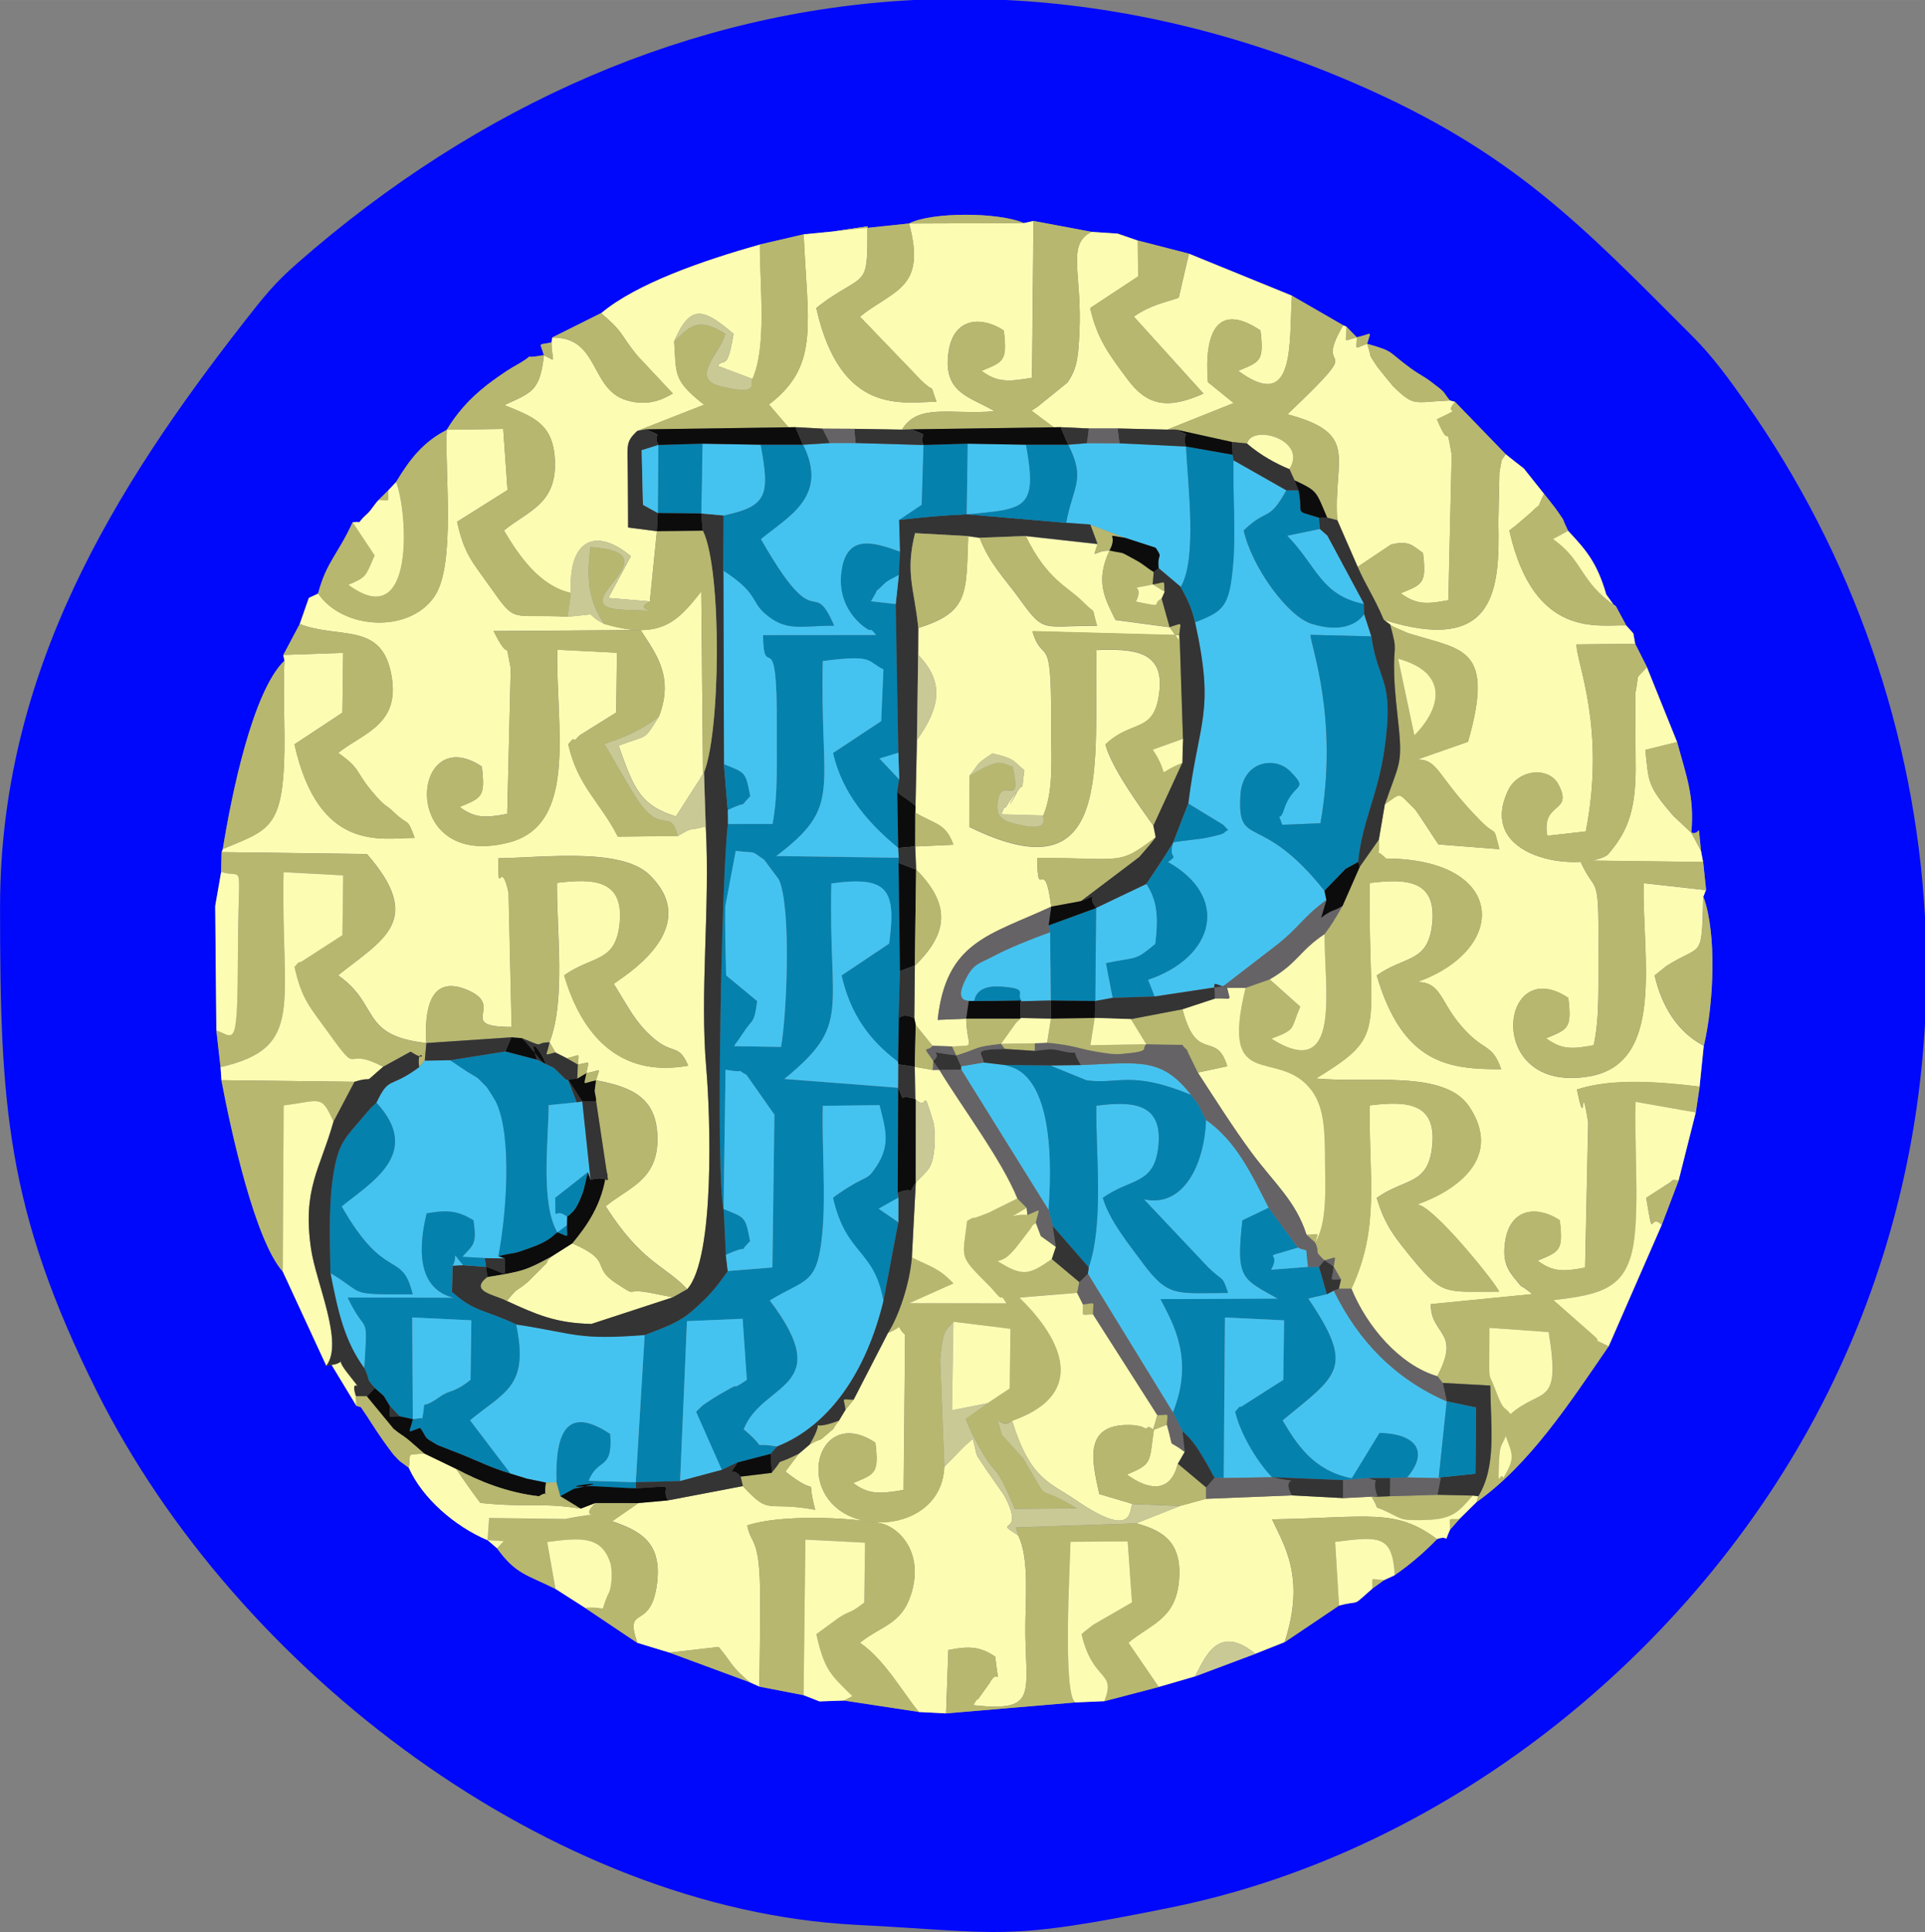 <?xml version="1.0" encoding="UTF-8"?>
<!DOCTYPE svg PUBLIC "-//W3C//DTD SVG 1.1//EN" "http://www.w3.org/Graphics/SVG/1.1/DTD/svg11.dtd">
<!-- Creator: CorelDRAW 2021 (64 Bit) -->
<svg xmlns="http://www.w3.org/2000/svg" xml:space="preserve" width="19.05mm" height="19.119mm" version="1.1" style="shape-rendering:geometricPrecision; text-rendering:geometricPrecision; image-rendering:optimizeQuality; fill-rule:evenodd; clip-rule:evenodd"
viewBox="0 0 352.89 354.16"
 xmlns:xlink="http://www.w3.org/1999/xlink"
 xmlns:xodm="http://www.corel.com/coreldraw/odm/2003">
 <rect x="0" y="0" width="352.89" height="354.16" fill="#808080" stroke="none"/>
 <defs>
  <style type="text/css">
   <![CDATA[
    .fil0 {fill:#0008FB}
    .fil2 {fill:#0581AE}
    .fil8 {fill:#0C0C0C}
    .fil5 {fill:#343434}
    .fil4 {fill:#45C3F0}
    .fil6 {fill:#656365}
    .fil3 {fill:#B7B76F}
    .fil7 {fill:#C9C996}
    .fil1 {fill:#FCFCB3}
   ]]>
  </style>
 </defs>
 <g id="Camada_x0020_1">
  <g id="_2550091572784">
   <path class="fil0" d="M39.45 166.05l1.09 -6.24 0.09 -3.6 0.21 -0.57c1.58,-9.88 5.47,-28.95 11.3,-34.54l-0.22 -1.04 3.01 -5.67 1.67 -4.78 1.69 -0.8c1.55,-5.83 3.6,-7.08 6.34,-13.07 2.3,-0.3 0.19,0.7 2.69,-1.57 0.76,-0.69 1.18,-1.57 2.06,-2.51l1.78 -1.76 1.45 -1.56c2.56,-4.27 5.05,-7.37 9.27,-9.53 1.77,-2.92 3.96,-5.56 7.42,-8.26 1.05,-0.82 3.54,-2.6 4.67,-3.22 5.66,-3.16 0.44,-1.27 5.72,-2.22 -0.73,-2.53 -1.19,-1.75 1.39,-2.33l0.14 -0.9 8.95 -4.47c6.45,-5.42 18.59,-9.62 29.09,-12.58l8.04 -1.87 5.41 -0.53 13.93 -1.47c4.07,-2.11 16.3,-2.12 21.06,-0.07l1.75 -0.39 10.6 1.99 4.8 0.32 3.7 1.28 9.39 2.42 18.87 7.69 9.4 5.42 0.61 0.27 1.88 1.94c2.88,-0.61 2.68,-1.46 1.91,1.19 5.19,1.5 3.59,1.32 8.01,4.52 1.73,1.26 2.26,1.35 3.8,2.52 2.86,2.18 1.75,1.35 3.35,3.35l0.97 0.26 9.27 9.58 1.66 1.32 1.66 1.29 3.71 4.66c0.17,0.22 2.08,2.56 2.64,3.42 1.66,2.54 0.04,-0.29 1.78,3.37 3.43,3.63 5.33,5.94 6.99,11.66l1.48 2.07 0.3 0.11 1.88 3.49 1.3 1.46 0.34 1.9 2.15 4.26 5.54 13.75c1.65,6.12 3.21,9.95 2.61,16.61 1.9,0.65 1.09,-2.8 1.77,3.32l0.39 2.05 0.54 5.14 -0.49 1.24c2.47,6.75 1.92,19.49 0.08,27.29l-0.77 7.5 -0.71 4.75 -3.14 12.44 -3.1 8.17 -9.72 22.24c-7.19,10.44 -14.39,21.56 -24.22,28.58l-3.13 3.09 -1.69 1.91c-1.37,3.06 0.17,0.88 -2.42,1.78 -2.06,2.12 -4.63,4.45 -7.76,6.61l-1.92 0.89 -2.17 1.56c-4.16,3.62 -1.76,1.98 -6.13,3.13l-9.97 6.71 -5.35 2.12 -11.06 4.15 -6.67 1.94 -9.96 2.6 -5.31 0.23 -23.69 2.01 -5.01 -0.26 -13.74 -2.09 -4.46 0.16 -2.92 -1.14 -8.1 -1.57 -1.74 -0.78 -14.72 -5.44 -5.89 -1.79 -9.61 -6.44 -5.44 -3.48c-5.18,-2.6 -7.22,-2.64 -10.68,-7.43l-1.74 -1.49c-5.95,-2.51 -11.91,-7.65 -14.43,-13.26 -1.59,-1.23 -1.27,-0.74 -2.78,-2.38 -0.2,-0.21 -1.85,-2.49 -2.04,-2.76 -1.68,-2.4 -2.27,-3.5 -3.98,-5.98l-0.81 -0.24c-1.88,-3.11 -2.85,-4.68 -4.55,-7.51l-0.97 0.15 -7.98 -17.26c-5.06,-5.69 -9.45,-25.56 -11.25,-35.09l-0.16 -2.39 -0.77 -6.74 -0.21 -22.83zm128.2 -166.05l16.83 0c20.99,1.04 42.39,5.99 63.78,15.23 29.15,12.59 41.83,26.25 61.91,46.31 3.87,3.86 6.78,7.94 9.78,12.18 19.82,28.08 31.08,60.92 32.94,94.32l0 19.64c-1.28,23.07 -7.1,46.02 -17.75,67.47 -23.09,46.51 -68.89,84.02 -120.37,94.49 -30.96,6.3 -30.69,4.6 -57.88,3.2 -55.53,-2.85 -113.35,-46.19 -139.11,-97.72 -16.72,-33.44 -17.77,-52.84 -17.77,-88.88 0,-43.12 21.01,-76.85 44.81,-107.32 3.52,-4.51 5.51,-7.02 9.7,-10.69 33.3,-29.18 72.17,-46.18 113.14,-48.24z"/>
   <path class="fil1" d="M58.31 108.81l-1.69 0.8 -1.67 4.78c7.18,2.75 14.64,-0.29 16.65,8.62 2.2,9.78 -4.91,11.25 -9.61,15 4.2,2.94 3.07,3.33 6.18,7.04 2.65,3.15 2.22,2.1 4.06,3.86 2.88,2.76 2.3,0.69 3.79,4.68 -5.98,-0 -17.54,2.88 -22.04,-17.15l8.79 -5.8 0.14 -10.97 -10.98 0.38 0.22 1.04c-0.37,7.15 0.35,14.85 -0.26,21.7 -0.83,9.4 -3.99,9.84 -11.04,12.84l-0.21 0.57 26.63 0.35c10.64,12.2 2.91,15.69 -5.29,22.23 7.79,5.44 3.88,11.03 16.18,12.41 -0.35,-5.74 0.51,-12.56 7.31,-9.81 7.6,3.07 -2.27,6.84 8.33,6.87l-0.56 -24.64c-1.54,-6.86 -1.89,1.78 -1.87,-6.29 8.7,-0.15 22.48,-1.94 27.64,3 7.44,7.14 1.72,14.14 -4.52,18.62l-1.98 1.41c2,3.09 3.41,6.09 5.95,8.7 4.84,4.98 5.75,1.69 7.7,6.3 -12.74,2.28 -19.57,-5.82 -22.73,-16.57 5.22,-3.71 9.42,-2.25 10.17,-9.51 0.82,-8 -4.7,-8.29 -11.49,-7.44 -0.08,8.91 1.62,21.45 -1.36,29.21l1.06 1.87 2.1 1.06c2.59,-0.52 2.18,-1.23 2.03,1.15 2.5,-0.38 1.99,-0.91 1.56,1.59 2.8,-0.5 2.55,-1.28 1.76,1.31 6.83,1.26 11.19,3.35 11.27,10.63 0.09,7.71 -5.31,9.01 -9.49,12.47 6.62,10.42 10.93,10.85 14.94,15.19 5.16,-5.74 4.21,-32.23 3.51,-40.29 -1.25,-14.28 0.72,-29.61 -0.11,-44.55 -3.65,1.03 -1.93,-0.09 -5.08,1.75l-11.04 0.13c-3.18,-6.3 -7.35,-9.21 -9.09,-16.93 0.33,-0.31 0.88,-1.16 1.06,-0.84 0.18,0.31 0.81,-0.64 1.06,-0.81l6.67 -4.16 0.14 -10.97 -10.94 -0.56c-0.29,14.1 3.91,32.09 -8.93,35.36 -20.31,5.19 -17.88,-22.61 -4.9,-13.93 0.68,5.67 -0.05,5.72 -4.08,7.4 2.8,2.07 4.68,2.05 8.74,1.27l0.64 -26.65c-1.22,-6.49 0.15,-0.25 -3.14,-6.86l26.95 -0.19c2.8,4.36 6.18,8.52 3.35,15.88 -2.91,4.51 -1.67,3.2 -7.38,5.31 2.83,8.14 4.12,11 10.5,12.98l4.37 -6.81c0.19,-0.34 0.49,-0.89 0.79,-1.3l-0.2 0.48 -0.31 -33.62c-4.41,5.64 -7.5,8.95 -17.79,5.96 -4.28,-2.18 -0.03,-1.88 -6.7,-1.32 -10.63,-0.57 -9.34,1.47 -14.15,-5.36 -3.39,-4.81 -4.77,-6 -6.13,-12.04l9.25 -5.82 -0.79 -11.21 -10.34 0.16c-0.41,7.89 1.69,24.83 -2.29,30.59 -4.74,6.87 -16.9,5.96 -21.3,-0.59zm46.61 119.12l-3.87 2.45c-0.28,0.37 -0.66,0.5 -0.82,1.13l-3.39 3.41c-2.6,2.2 -1.54,0.67 -3.93,3.56 5.36,2.46 8.94,4.07 15.5,4.21l14.95 -4.89 -4.38 -0.85c-4.72,-0.86 -1.84,1.01 -6.06,-1.74 -4.68,-3.05 -0.38,-3.98 -8.01,-7.29z"/>
   <path class="fil1" d="M253.66 113.62l1.17 0.88c0.32,0.22 0.77,0.47 1,0.57l2.21 0.96c0.38,0.13 0.81,0.25 1.22,0.37 8.96,2.75 14.73,2.52 9.85,19.57l-9.35 3.27c4.04,-0.05 3.5,2.98 11.61,11.19 3.23,3.27 2.22,0.43 3.5,5.23l-11.18 -0.87c-0.59,-0.82 -3.97,-6.13 -4.36,-6.5 -3.33,-3.21 -2.22,-3.04 -5.48,-0.86l-1.1 6.47c0.34,4.54 -1.33,0.79 1.3,3.47 22.21,0.1 22.57,16.7 5.7,22.65 4.26,-0.05 4.27,3.31 7.57,7.39 4.66,5.75 6.07,3.47 7.87,8.59 -9.29,-0.02 -17.96,-0.68 -22.81,-17.19 5.22,-3.71 9.42,-2.25 10.17,-9.51 0.82,-8 -4.7,-8.29 -11.49,-7.44 -0.26,27.78 3.59,27.62 -9.81,35.83 9.41,0.95 23.49,-1.72 28.07,5.15 6.16,9.24 -2.07,15.32 -9.58,17.96 2.88,-0.03 14.7,14.75 15.06,15.96 -9.55,-0 -10.27,0.76 -15.36,-5.37 -3.65,-4.39 -5.56,-6.71 -7.06,-11.81 5.22,-3.71 9.42,-2.25 10.17,-9.51 0.82,-8 -4.7,-8.29 -11.49,-7.44 -0.13,13.52 1.9,22.4 -3.34,33.61 2.83,6.92 8.84,14.01 15.75,16.05 4.45,-8.38 -1.2,-7.42 -1.18,-13.22l18.62 -1.84c-2.85,-2.35 -1.26,-0.45 -2.94,-2.49 -1.51,-1.83 -2.62,-3.37 -2.05,-7.16 0.96,-6.39 6.15,-6.46 10,-3.88 0.68,5.67 -0.06,5.72 -4.08,7.4 2.8,2.07 4.68,2.05 8.74,1.27l0.56 -26.64c-1.54,-9.37 -0.29,2.79 -2.05,-6.01 6.49,-2.13 15.3,-1.39 22.47,-0.52l0.77 -7.5c-4.95,-2.57 -7.73,-7.41 -9.01,-12.88l2.09 -1.69c6.68,-4.3 6.52,-0.83 6.83,-12.72l0.49 -1.24 -11.43 -1.28c-0.28,13.51 4.05,33.02 -9.96,35.43 -19.39,3.33 -16.49,-22.84 -3.85,-14.39 0.68,5.68 -0.05,5.73 -4.08,7.4 2.8,2.07 4.69,2.05 8.74,1.27 1.14,-5.16 0.82,-11.3 0.87,-17.52 0.12,-14.97 -0.51,-9.74 -3.37,-16.35l22.56 0.29 -0.39 -2.05 -1.77 -3.32 -3.23 -3.02c-4.91,-5.65 -4.55,-6.23 -5.2,-12.16l5.82 -1.44 -5.54 -13.75c-2.4,2.81 -1.25,0.48 -2.13,4.87l0.07 14.11c-0.05,7.9 -1.8,11.63 -5.19,15.5 -5.36,3.23 -24.12,0.64 -18.19,-11.86 1.84,-3.88 7.44,-4.45 9.22,-1.1 2.85,5.38 -3.21,3.07 -2.03,9.41l7.06 -0.8c3.71,-19.05 -1.74,-30.88 -1.71,-34.28l10.76 -0.12 -0.34 -1.9 -1.3 -1.46c-4.85,-0.24 -16.91,2.74 -21.43,-17.4 0.34,-0.32 0.84,-0.63 1.1,-0.84l3.01 -2.59c2.04,-2.12 0.56,0.29 2.25,-3.29l-3.71 -4.66 -1.66 -1.29 -1.66 -1.32c-0.96,1.57 -0.55,0.13 -1.15,3.35l-0.19 9.05c0.24,12.08 -0.23,24.5 -21.02,17.97z"/>
   <path class="fil2" d="M142.8 161.24c2.35,5.33 1.38,25.39 0.38,30.67l-8.6 -0.14c0.22,-0.39 0.59,-0.84 0.76,-1.09 0.16,-0.25 0.54,-0.77 0.73,-1.07 1.99,-3.12 2.14,-1.66 2.75,-6.1l-5.69 -4.71c-0.09,-4.09 -0.22,-8.53 -0.16,-12.61l1.92 -10.22c4.15,0.51 2.47,-0.25 5.21,1.63l2.71 3.63zm-9.37 -10.2c-1.13,8.32 -2.3,65.03 -0.78,70.58l0.41 8.41c5.39,-2.41 1.53,0.48 4.45,-2.52 -0.88,-4.6 -0.88,-4.25 -4.86,-5.89l0.37 -25.52c4.42,0.78 1.27,-0.49 3.84,0.96l5.11 7.28 -0.37 28 -8.18 0.66c-2.05,2.87 -3.2,4.38 -6.37,7.17 -2.58,2.27 -4.83,2.99 -8.87,4.56l-1.63 26.99 -8.64 -0.26c1.75,-4.36 4.47,-1.74 3.97,-8.58 -7.94,-5.29 -10.14,-0.41 -9.87,8.83l0.71 2.57 2.48 -1.35c10.27,-2.05 -5.52,0.07 2.88,-0.48 0.78,-0.05 6.99,0.39 8.5,0.39l-0.04 -1.12 8.13 -0.21 1.26 -29.32 10.2 -0.43 0.77 11.19c-3.54,2.42 -0.52,0.02 -4.04,2.14 -0.29,0.17 -0.71,0.38 -1.02,0.57 -0.32,0.2 -0.73,0.43 -1.05,0.64 -2.51,1.69 -1.42,0.79 -3.19,2.5l4.71 10.66 2.9 -1.38 6.06 -1.57 1.16 -1.34c-5.71,-0.94 -0.95,1.21 -6.1,-3.15 3.42,-8.73 17.12,-7.32 4.78,-23.61 6.62,-4.07 8.75,-2.68 9.64,-12.47 0.64,-7.02 -0.1,-15.83 0.07,-23.21l10.4 -0.12c1.03,4.23 2.11,7.1 -0.55,11.18 -1.92,2.94 -1.47,1.28 -6.89,4.99 -0.27,0.18 -0.77,0.5 -1.09,0.82 2.42,10.63 7.55,9.3 9.24,18.94l2.74 -14.48 -3.6 -2.48 3.61 -2.02 -0.11 -0.91 0.08 -19.24 -20.87 -1.61c12.39,-10.11 8.05,-12.15 8.62,-35.84 10.29,-1.4 11.94,0.99 10.59,11.02l-8.72 5.84c1.62,7.15 5.11,11.9 10.36,15.85l0.16 -10.21 0.17 -6.42 -0.25 -19.84 0.04 -0.95 -22.44 -0.32c12.27,-9.26 7.94,-11.8 8.52,-35.74 9.7,-1.26 8,0.12 11.11,1.52l-0.41 9.49 -8.83 5.84c1.77,7.77 6.85,13.2 11.95,17.41l-0.18 -10.19 0.36 -2.38 -3.6 -3.82 3.46 -1.06 -0.48 -27.26 -4.54 -0.51c2.17,-3.53 -0.14,-0.64 2.31,-3.08 0.89,-0.89 1.85,-1.16 2.8,-1.74l0.22 -4.28c-5.06,-1.84 -10.03,-3.32 -10.8,4.08 -0.74,7.14 5.18,10.54 5.3,10.32 0.17,-0.3 0.75,0.46 1.1,0.88l-20.73 0.02c0.16,9.28 2.66,-3.3 2.53,16.87 -0.04,6.19 0.27,12.26 -0.78,17.75l-8.18 0.01z"/>
   <path class="fil3" d="M40.54 159.81l-1.09 6.24 1.09 -6.24c4.39,1.44 3.14,-3.07 3.07,14.28 -0.07,18.66 -0.51,16.06 -3.96,14.78l0.77 6.74c15.67,-3.6 11.03,-11.47 11.55,-35.74l10.93 0.58 -0.14 10.97 -7.73 4.99c-0.18,-0.32 -0.73,0.51 -1.06,0.81 1.36,6.06 2.85,7.36 6.17,12 6.25,8.72 2.34,2.27 10.08,6.33l5.04 -2.77c3.94,2.57 0.95,-1.63 1.57,2.83l1.03 -1.2 0.29 -3.21 15.58 -1.06 1.93 0.16c4.74,1.94 1.9,0.85 5.06,0.76 -0.49,2.64 -1.3,2.45 1.06,1.87l2.1 1.06 2.03 1.15 -0.1 2.58 1.66 -0.99c-0.46,2.5 -0.85,1.84 1.76,1.31l-0.25 1.94 2.18 14.54c-0.64,6.24 -3.81,10.42 -6.27,13.4 7.63,3.31 3.33,4.24 8.01,7.29 4.22,2.75 1.34,0.89 6.06,1.74l4.38 0.85 2.61 -1.47c-4.01,-4.34 -8.32,-4.77 -14.94,-15.19 4.18,-3.46 9.58,-4.76 9.49,-12.47 -0.08,-7.28 -4.44,-9.37 -11.27,-10.63 0.79,-2.59 1.03,-1.82 -1.76,-1.31 0.43,-2.49 0.95,-1.96 -1.56,-1.59 0.15,-2.38 0.56,-1.67 -2.03,-1.15l-2.1 -1.06 -1.06 -1.87c2.98,-7.76 1.28,-20.3 1.36,-29.21 6.78,-0.85 12.31,-0.56 11.49,7.44 -0.75,7.26 -4.95,5.8 -10.17,9.51 3.16,10.75 9.99,18.85 22.73,16.57 -1.94,-4.61 -2.85,-1.32 -7.7,-6.3 -2.54,-2.61 -3.95,-5.61 -5.95,-8.7l1.98 -1.41c6.24,-4.47 11.96,-11.47 4.52,-18.62 -5.15,-4.94 -18.94,-3.15 -27.64,-3 -0.02,8.08 0.33,-0.56 1.87,6.29l0.56 24.64c-10.6,-0.03 -0.72,-3.8 -8.33,-6.87 -6.81,-2.75 -7.66,4.07 -7.31,9.81 -12.3,-1.38 -8.4,-6.97 -16.18,-12.41 8.2,-6.55 15.93,-10.03 5.29,-22.23l-26.63 -0.35 -0.09 3.6z"/>
   <path class="fil1" d="M168.35 115.08l-0.03 4.98c4.8,4.91 4.08,9.53 -0.22,15.58l-0.26 12.15 -0.04 1.18c3.76,2.25 5.52,1.88 6.98,5.88l-7 0.32 0.17 4.24c6.3,6.36 5.99,11.56 -0.24,17.61l-0.1 9.63 0.26 1.26 3.08 3.81 3.6 0.12c4.63,-0.21 2.72,0.49 2.57,-5.1l-5.22 0.22c1.54,-14.42 9.59,-15.53 20.81,-20.75 -1.27,-10.05 -2.48,-0.31 -2.58,-8.93 15.84,-0.03 14.71,1.54 21.73,-3.8l-0.42 -2.1c-2.54,-3.58 -7.67,-10.6 -8.8,-14.9 5.01,-4.77 9.05,-1.81 9.91,-9.84 0.78,-7.33 -4.76,-7.73 -11.55,-7.47 -0.49,20.79 3.45,45.56 -23.3,32.43l0.01 -9.35c2.03,-2.58 1.11,-2.07 4.22,-4.13 4.09,0.96 3.58,1.19 5.85,3.08 -0.79,5.38 0.37,1.13 -1.54,4.3 -3.53,5.87 2.87,-4.1 -1.35,1.62 -0.12,0.17 -0.55,1.12 -0.64,0.88 -0.09,-0.24 -0.44,0.58 -0.67,1.29l7.68 0.21c2.06,-4.93 1.37,-11.18 1.42,-17.76 0.11,-16.52 -1.52,-9.64 -3.42,-16.01l26.99 0.72 -0.11 0.95 -1.72 -2.41 -9.93 -1.33c-1.9,-3.88 -3.78,-6.99 -1.1,-12.71 -2.93,-0.07 -3.19,2 -2.19,-1.19l-13.15 -1.46c3.88,8.04 7.78,9.3 10.51,12.09 2.67,2.72 1.33,0.2 2.55,4.32 -10.32,-0 -9.58,1.5 -14.33,-5.07 -2.59,-3.59 -5.35,-6.26 -7.18,-11.01l-2.11 -0.3c-0.39,10.59 0.15,13.87 -9.15,16.8z"/>
   <path class="fil1" d="M162.78 244.36l-6.28 12.2 -1.49 1.85 -1.2 1.99c-1.89,2.41 -0.03,0.64 -2.26,2.56 -2,1.72 -0.24,0.22 -3.13,1.84l-2 1.7 -2.44 3.25c6.99,5.52 3.48,-0.46 5.46,7 -9.13,-1.69 -8.13,1.25 -13.26,-4.34l-13.73 2.62 -5.41 0.49 -4.81 3.33c5.06,1.73 9.05,3.81 8.26,11.08 -1.03,9.42 -6.2,3.89 -3.64,11.22l5.89 1.79 9 -1.04c2.76,3.39 2.27,3.58 5.73,6.49l1.74 0.78c0.08,-5.31 0.14,-10.68 0.14,-15.99 0.01,-11.66 -1.62,-9.74 -2.37,-13.55 6,-2.05 18.57,-1.49 24.29,-0.43 3.45,0.64 8.27,5.37 5.69,13.21 -1.77,5.38 -5.38,5.57 -9.32,8.72 4.49,3.14 7.48,8.56 10.78,12.7l5.01 0.26 0.42 -11.62c3.85,-0.77 5.83,-0.64 8.58,1.2 0.82,6.78 0.71,1.54 -1.04,4.88l-2.15 2.99c-0.12,-0.27 -0.6,0.66 -0.82,1.04 11.56,1.24 9.72,-1.79 9.55,-12.95 -0.09,-5.88 0.86,-13.9 -1.35,-18.22 -5.09,-3.15 1.66,0.52 -2.53,-7.29l-3.25 -4.67c-2.47,-3.81 -1.38,-1.47 -2.5,-5.69 -0.5,0.44 -1.1,0.93 -1.52,1.32l-3.71 3.79c-0.47,10.4 -13.38,12.54 -19.48,7.76 -7.37,-5.78 -2.6,-18.49 6.84,-12.18 0.68,5.68 -0.05,5.72 -4.08,7.4 2.8,2.07 4.68,2.05 9.26,1.27l0.27 -28.46c-2.14,-1.93 0.35,-1.84 -3.16,-0.31z"/>
   <path class="fil3" d="M249.25 158.92l-3.14 7.14c-1.47,2.55 -1.79,3.16 -3.3,5.18 -0.07,9.83 3.26,27.35 -9.74,19.18 4.63,-1.79 3.42,-1.55 5.29,-5.88l-5.61 -5.01 -4.41 1.56c-4.87,19.76 6.09,10.66 12.14,18.89 2.36,3.2 2.4,7.63 2.42,13.28 0.02,4.58 0.43,10.84 -1.8,14.56 0.58,-2.17 0.85,-1.46 -1.6,-1.46l1.6 1.46c1.01,2.35 -0.44,1.18 1.68,3.23 2.37,-0.53 2.01,-1.14 1.69,1.14l1.35 2.36 -0.39 1.7 2.32 0c5.25,-11.2 3.22,-20.09 3.34,-33.61 6.78,-0.85 12.31,-0.56 11.49,7.44 -0.75,7.26 -4.95,5.8 -10.17,9.51 1.5,5.09 3.41,7.42 7.06,11.81 5.09,6.13 5.81,5.37 15.36,5.37 -0.36,-1.2 -12.17,-15.99 -15.06,-15.96 7.51,-2.65 15.74,-8.73 9.58,-17.96 -4.58,-6.87 -18.67,-4.2 -28.07,-5.15 13.4,-8.21 9.55,-8.05 9.81,-35.83 6.78,-0.85 12.31,-0.56 11.49,7.44 -0.75,7.26 -4.95,5.8 -10.17,9.51 4.85,16.52 13.52,17.17 22.81,17.19 -1.8,-5.12 -3.22,-2.84 -7.87,-8.59 -3.3,-4.08 -3.31,-7.43 -7.57,-7.39 16.87,-5.95 16.51,-22.54 -5.7,-22.65 -2.64,-2.68 -0.96,1.07 -1.3,-3.47l-3.53 5.02z"/>
   <path class="fil4" d="M219.08 114.07c3.7,16.78 0.68,17.81 -1.24,33.23l6.34 3.86c0.24,0.21 0.64,0.65 0.96,0.97 -1.26,0.61 0.3,0.53 -3.97,1.43 -1.32,0.28 -4.25,0.51 -6.07,0.82l-0.11 0.23c-0.86,3.17 1.3,1.83 -0.89,3.41 11.33,6.33 8.67,17.43 -3.65,21.58l1.19 3.05 12.65 -1.91 9.92 -7.64c4.06,-3.23 4.69,-5.03 8.92,-8.1l-0.36 -1.73c-11.75,-14.79 -15.97,-7.43 -15.39,-17.48 0.37,-6.32 6.35,-7.25 9.15,-4.38 3.6,3.7 0.48,1.83 -1.2,7.06 -0.85,2.65 -1.29,-0.28 -0.3,2.72l7.02 -0.28c3.39,-19.16 -1.79,-32.52 -1.83,-34.54l11.16 0.28 -1.33 -4.1c-0.01,0.01 -2.3,4.13 -9.71,1.77 -4.26,-1.36 -10.82,-10.25 -12.37,-17.08 4.42,-4.28 4.49,-1.38 7.83,-7.36l-9.7 -5.51c-0.14,6.24 0.45,13.22 -0.08,19.22 -0.67,7.64 -1.71,8.45 -6.97,10.48z"/>
   <path class="fil1" d="M110.19 57.4c4.25,3.61 3.42,3.78 6.57,7.71l6.59 7.04c-1.14,0.56 -3.95,2.55 -8.44,1.24 -6.83,-2 -4.97,-11.64 -13.66,-11.51l-0.14 0.9c0,3.47 1.19,3.7 -1.39,2.33 -0.77,6.49 -2.02,6.76 -7.26,9.15 5.32,2.21 9.11,3.34 9.28,10.53 0.18,7.72 -5.11,8.93 -9.36,12.46 2.94,4.98 6.69,10.19 12.29,11.46 -0.54,-9.82 4.55,-12.14 10.98,-6.75l-4.14 7.65 7.62 0.64 1.29 -12.87 -5.27 -0.68c0.01,-3.02 -0.04,-5.96 -0.05,-8.9 -0.03,-6.36 -0.55,-6.62 1.73,-8.8l12.25 -4.81c-5.77,-4.55 -5.06,-5.58 -5.48,-11.64 3.02,-7.09 5.5,-5.87 10.87,-1.37 -1.18,7.15 -1.74,4.28 -2.9,5.89l6.39 2.4c2.65,-5.95 1.35,-16.87 1.35,-24.64 -10.5,2.95 -22.64,7.16 -29.09,12.58z"/>
   <path class="fil3" d="M270.04 274.16l-6.55 -0.14 -8.67 0.26 -3.33 0.14c1.86,3.09 -0.3,1.15 3.13,2.87 2.63,1.32 2.42,1.38 5.72,1.37 5.94,-0.01 6.93,-1.34 9.7,-4.51zm-4.17 6.2l1.69 -1.91 3.13 -3.09c9.84,-7.03 17.04,-18.14 24.22,-28.58 -5.21,-2.55 -0.08,0.34 -2.97,-2.17l-7.14 -6.28c8.86,-1.05 13.56,-2.11 14.76,-10.93 0.94,-6.86 0.05,-17.34 0.29,-25.42l11.03 1.94 0.71 -4.75c-7.16,-0.88 -15.97,-1.61 -22.47,0.52 1.76,8.81 0.51,-3.35 2.05,6.01l-0.56 26.64c-4.05,0.79 -5.94,0.8 -8.74,-1.27 4.03,-1.68 4.77,-1.73 4.08,-7.4 -3.85,-2.58 -9.04,-2.51 -10,3.88 -0.57,3.79 0.54,5.33 2.05,7.16 1.68,2.04 0.09,0.14 2.94,2.49l-18.62 1.84c-0.01,5.81 5.63,4.84 1.18,13.22l0.97 1.23 8.72 0.48c0.09,7.67 1.16,14.84 -2.2,20.3l-0.31 1.07 -3.13 3.09c-2.3,0.14 -1.69,-0.45 -1.69,1.91zm9.73 -9.44c-0.64,-1.47 -1.07,2.87 -0.8,-2.94 0.15,-3.27 0.37,-2.64 1.24,-4.73 1.32,3.54 1.71,4.08 -0.44,7.67zm-2.57 -21.54l0.03 -5.97 10.87 0.77c2.27,14.06 -1.25,9.98 -6.99,15.04 -1.38,-1.75 -1.16,-0.16 -2.85,-4.64 -1.03,-2.75 -1.08,-1.49 -1.06,-5.2z"/>
   <path class="fil1" d="M152.73 42.42l-5.41 0.53c0.72,15.94 2.77,23.51 -5.31,30.36 -0.33,0.28 -0.74,0.59 -1.05,0.84l3.59 4.18 1.26 -0.02 4.97 0.27 5.83 0.03 8.74 0.14c2.97,-4.89 8.82,-2.71 16.97,-3.36 -4.37,-2.67 -9.57,-3.21 -8.43,-10.92 0.96,-6.49 6.28,-6.45 10.11,-3.89 0.68,5.67 -0.05,5.72 -4.08,7.4 2.8,2.07 4.68,2.05 9.26,1.27l0.28 -28.75 -1.75 0.39 -21.06 0.07c3.22,11.99 -2.73,12.06 -9.01,17.08l11.15 11.61c2.98,2.92 1.37,-0.09 2.89,4 -5.99,-0 -17.55,2.8 -22.04,-17.18 0.33,-0.31 0.81,-0.65 1.07,-0.84 0.26,-0.18 0.75,-0.58 1.07,-0.79 0.31,-0.2 0.74,-0.48 1.08,-0.7 6.04,-3.88 6.18,-2.22 6.16,-12.64l-6.3 0.92z"/>
   <path class="fil3" d="M153.81 260.41l1.2 -1.99 1.49 -1.85c-2.38,0 -1.82,-0.56 -1.49,1.85l-1.2 1.99c-6.72,2.5 -1.82,-1.73 -5.39,4.41 2.89,-1.62 1.13,-0.12 3.13,-1.84 2.23,-1.92 0.37,-0.15 2.26,-2.56zm19.31 8.47l-0.76 -19.62c0.5,-5.76 1.02,-5.32 2.42,-6.97l10.46 1.29 -0.15 10.95 -4.05 2.69 -3.99 2.87c1.27,3.14 0.88,2.24 2.15,4.58 3.85,7.1 2.72,2.11 6.83,11.9l11.37 -0.09c-8.33,-5.22 -4.13,0.42 -9.83,-9.16l-3.94 -4.35c-1.41,-5.58 -0.64,-0.48 1.91,-2.53 13.04,-4.52 9.99,-13.65 2.43,-21.53 -0.27,-0.28 -0.73,-0.69 -1.04,-1.08l10.55 -0.86 1.07 2.14c0.11,2.4 -0.53,1.82 1.85,1.82 -0.05,-2.6 0.64,-2.08 -1.85,-1.82l-1.07 -2.14 0.39 -1.95 -5.04 -4.23c-4.13,2.83 -5.22,3.35 -9.93,0.39 1.22,-0.47 1.45,-0.31 3.25,-2.36l2.9 -3.75c0.12,-0.56 0.55,-0.62 0.84,-0.9l0.91 2.42 -0.91 -2.42c0.62,-2.94 1.24,-2.56 -1.55,-1.46 -2.82,-0.25 -4.21,1.26 -0.13,-1.32l-1.7 -1.7 -5.26 2.61c-5.71,2.31 -0.47,-0.37 -3.96,1.5 -0.79,7.13 -1.79,6.08 4.31,12.16 0.56,0.56 1.76,2.17 1.93,1.88 0.17,-0.3 0.68,0.64 0.99,1.08l-17.84 -0.03 8.11 -3.63c-2.64,-2.77 -4,-2.99 -7.62,-4.74 -0.4,4.8 -2.39,10.75 -4.39,13.85 3.51,-1.53 1.02,-1.62 3.16,0.31l-0.27 28.46c-4.58,0.78 -6.47,0.8 -9.26,-1.27 4.03,-1.68 4.77,-1.73 4.08,-7.4 -9.44,-6.31 -14.21,6.39 -6.84,12.18 6.1,4.78 19.01,2.65 19.48,-7.76z"/>
   <path class="fil4" d="M132.61 104.61l0.1 35.49c3.93,1.6 3.93,1.28 4.81,5.85 -2.55,2.62 0.31,0.42 -4.11,2.52l0.03 2.57 8.18 -0.01c1.05,-5.49 0.74,-11.57 0.78,-17.75 0.13,-20.17 -2.37,-7.59 -2.53,-16.87l20.73 -0.02c-0.35,-0.42 -0.93,-1.18 -1.1,-0.88 -0.12,0.23 -6.04,-3.18 -5.3,-10.32 0.77,-7.4 5.74,-5.92 10.8,-4.08l-0.16 -5.79 4.14 -2.78 0.34 -10.97 -12.48 -0.36 -4.7 0 -4.92 0.31c4.73,9.45 -2.66,13.11 -7.74,17.29 10.59,18.63 9.24,6.31 13.44,15.87 -6.25,-0 -8.8,1.21 -12.77,-2.31 -2.5,-2.21 -1.2,-3.66 -7.52,-7.77z"/>
   <path class="fil3" d="M81.9 78.8c-4.22,2.16 -6.71,5.27 -9.27,9.53l-1.45 1.56 -1.78 1.76c2.3,0 1.69,0.57 1.78,-1.76l1.45 -1.56c2.1,5.41 3.6,27.99 -8.76,18.84 3.41,-1.42 3.16,-1.57 4.82,-5.38l-4.03 -6.07c-2.75,6 -4.8,7.25 -6.34,13.07l-1.69 0.8 1.69 -0.8c4.4,6.55 16.56,7.46 21.3,0.59 3.98,-5.76 1.88,-22.7 2.29,-30.59l10.34 -0.16 0.79 11.21 -9.25 5.82c1.36,6.04 2.74,7.24 6.13,12.04 4.81,6.83 3.53,4.78 14.15,5.36l0.59 -4.37c-5.6,-1.27 -9.35,-6.48 -12.29,-11.46 4.26,-3.53 9.54,-4.73 9.36,-12.46 -0.17,-7.19 -3.96,-8.33 -9.28,-10.53 5.24,-2.39 6.49,-2.66 7.26,-9.15 2.58,1.37 1.39,1.14 1.39,-2.33 -2.58,0.58 -2.12,-0.2 -1.39,2.33 -5.28,0.96 -0.06,-0.94 -5.72,2.22 -1.12,0.63 -3.62,2.4 -4.67,3.22 -3.46,2.7 -5.65,5.35 -7.42,8.26z"/>
   <path class="fil3" d="M124.29 153.25c-1.37,-5.32 -2.98,-0.03 -7.38,-6.62 -1.58,-2.37 -4.21,-7.01 -6.1,-10.27 4.82,-1.56 7.05,-2.82 9.97,-4.97 2.83,-7.35 -0.55,-11.52 -3.35,-15.88l-26.95 0.19c3.29,6.61 1.91,0.37 3.14,6.86l-0.64 26.65c-4.05,0.78 -5.94,0.8 -8.74,-1.27 4.03,-1.68 4.77,-1.73 4.08,-7.4 -12.98,-8.69 -15.41,19.11 4.9,13.93 12.84,-3.28 8.63,-21.27 8.93,-35.36l10.94 0.56 -0.14 10.97 -6.67 4.16c-0.25,0.17 -0.88,1.12 -1.06,0.81 -0.18,-0.32 -0.74,0.53 -1.06,0.84 1.74,7.72 5.91,10.63 9.09,16.93l11.04 -0.13z"/>
   <path class="fil4" d="M192.49 195.31l6.66 2.72c5.91,0.83 8.11,-1.89 19.2,2.68l1.33 1.77 1.41 2.81c-0.32,8.4 -4.26,16.17 -11.4,14.55l11.83 12.53c2.94,2.83 2.44,1.25 3.61,4.65 -9.63,-0 -10.94,0.9 -15.77,-5.66 -2.49,-3.38 -5.98,-7.65 -7.19,-11.78 5.19,-3.69 9.46,-2.32 10.19,-9.51 0.79,-7.88 -4.69,-8.26 -11.39,-7.37 -0.09,9.2 1.41,21.3 -1.38,29.63l-0.16 1.18 15.6 25.43c3.89,-9.72 0.11,-16.17 -2.28,-20.78l21.54 -0.07c-6.62,-3.7 -7.74,-3.58 -6.53,-14.37l4.82 -2.31c-3.32,-6.53 -5.96,-12.17 -11.49,-16.11l-1.41 -2.81 -1.33 -1.77c-5.45,-7.01 -9.56,-5.88 -20.21,-5.47l-5.65 0.08z"/>
   <path class="fil4" d="M76.84 195.62c-5.54,4.1 -5.44,1.48 -7.84,6.51 8.6,9.29 -1.11,14.69 -6.37,19.02 8.08,14.15 11.01,7.85 13.02,16.11 -12.36,-0 -8.34,0.09 -15.09,-3.9 1.43,7.28 2.61,12.51 6.24,17.5 0.65,-10.9 0.48,-5.58 -3.05,-12.98l19.53 0.04c-6.12,-1.41 -6.95,-7.76 -5.05,-15.48 3.9,-0.7 5.77,-0.44 8.58,1.27 0.64,4.52 -0.06,4.44 -2.06,6.7l4.11 0.22 3.67 0.06 -1.15 -0.42c1.4,-7.19 2.62,-21.7 -0.4,-28.2 -0.2,-0.43 -1.49,-2.49 -1.78,-2.84l-1.53 -1.54c-0.35,-0.29 -1.62,-0.98 -1.96,-1.21l-3.18 -2.12 -4.66 0.07 -1.03 1.2zm6.13 36.41l1.95 -0.11c-2.45,-2.83 -0.82,-1.84 -1.95,0.11z"/>
   <path class="fil2" d="M215.03 258.93l1.71 3.41c1.26,1.24 1.18,0.98 2.6,2.92 0.28,0.39 1.04,1.66 1.27,2.04 0.89,1.43 1.47,2.62 2.02,3.57l1.7 0.06 0.22 -29.42 10.84 0.52 -0.15 10.91 -7.76 4.95c-0.19,-0.33 -0.73,0.57 -1.07,0.9 1.09,4.58 4.66,9.94 6.78,12.01l13.04 0.53 4.6 -0.37 4 -0.01 3.13 -0.11c4.05,-4.79 1.67,-8.02 -5.08,-8.2l-5.09 8.32c-6.89,-1.34 -10,-6.08 -12.66,-10.6 10.19,-8.37 13.32,-9.57 4.71,-22.33l3.39 -0.78 -1.44 -5.02 -2.03 0 -6.73 0.52c2.17,-3.79 -2.93,-1.65 4.91,-4.04l-5.36 -7.32 -4.82 2.31c-1.21,10.79 -0.08,10.67 6.53,14.37l-21.54 0.07c2.4,4.61 6.18,11.06 2.28,20.78z"/>
   <path class="fil3" d="M201.2 99.72c-1.01,3.19 -0.75,1.12 2.19,1.19 -2.68,5.72 -0.8,8.83 1.1,12.71l9.93 1.33 1.72 2.41c0.07,-3.48 1.17,-3.29 -1.72,-2.41l-1.47 -5.26c-2.1,1.15 0.9,1.73 -4.72,0.58 1.83,-3.6 -2.4,-1.94 3.08,-3.14l2.17 1.34c-0.16,-2.37 0.4,-1.72 -2.17,-1.34l0.19 -2.28c-1.48,-0.89 -1.71,-1.34 -3.49,-2.3 -3.15,-1.69 -1.51,-0.93 -4.62,-1.64 1.78,-3.14 -1.4,-2.94 2.89,-2.32l-6.4 -2.43 1.32 3.56zm-9.94 49.73c-0.43,0.22 2.02,3.59 -5.96,1.32 -2.02,-0.57 -2.56,-1.74 -2.48,-2.99 0.41,-6.67 4.7,1.44 2.84,-7.23 -2.42,-0.77 -2.32,-1.66 -7.94,1.65l-0.01 9.35c26.75,13.13 22.8,-11.64 23.3,-32.43 6.79,-0.26 12.33,0.15 11.55,7.47 -0.86,8.03 -4.91,5.07 -9.91,9.84 1.13,4.3 6.26,11.32 8.8,14.9l5.29 -11.48c-5.54,2.08 -1.71,3.11 -5.39,-2.46l5.53 -1.98 -0.62 -19.02 -26.99 -0.72c1.91,6.37 3.53,-0.51 3.42,16.01 -0.05,6.58 0.64,12.83 -1.42,17.76z"/>
   <path class="fil1" d="M216.33 276.05l-8.04 3.18c5.08,1.38 8.51,3.59 7.82,10.71 -0.66,6.86 -5.14,7.76 -9.27,11.18l5.56 8.12 6.67 -1.94c1.84,-3.39 4.17,-9.78 11.06,-4.15l5.35 -2.12c3.93,-11.91 -0.17,-17.86 -2.29,-22.52 17.81,-0.31 22.56,-2.09 30.23,3.62 2.59,-0.9 1.04,1.28 2.42,-1.78 0,-2.37 -0.61,-1.77 1.69,-1.91l3.13 -3.09 0.31 -1.07 -0.96 -0.14c-2.77,3.16 -3.75,4.5 -9.7,4.51 -3.29,0.01 -3.08,-0.05 -5.72,-1.37 -3.43,-1.72 -1.27,0.22 -3.13,-2.87l1.02 -0.12 -6.26 0.33 -9.43 -0.5 -15.72 0.63 -4.77 1.3z"/>
   <path class="fil1" d="M245.15 95.38l3.73 8.54 6.12 -4.1c3.4,-0.84 3.99,0.28 5.86,1.53 0.68,5.68 -0.05,5.72 -4.08,7.4 2.8,2.07 4.68,2.05 8.74,1.27l0.61 -26.68c-1.23,-6.91 -0.04,-0.04 -2.7,-6.48 5.53,-2.65 0.89,-0.47 3.34,-3.19l-0.97 -0.26c-6.69,0.28 -6.48,1.24 -10.4,-2.59 -0.17,-0.17 -2.82,-3.45 -2.84,-3.49 -1.95,-2.96 -0.91,-1.15 -1.92,-4.31 -2.49,0.84 -1.94,1.37 -1.91,-1.19 -2.73,0.74 -1.88,1.1 -1.88,-1.94l-0.61 -0.27c-6,10.17 5.47,1.44 -10.23,16.32 13.36,3.57 8.38,7.98 9.14,19.45z"/>
   <path class="fil1" d="M193.18 78.33l1.26 -0.02 5.16 0.23 5.28 -0 9.1 0.21 12.19 -4.87 -4.73 -3.83c-0.73,-9.13 1.74,-14.75 9.63,-9.48 0.68,5.67 -0.05,5.72 -4.08,7.4 10.6,7.84 9.29,-5.1 9.85,-13.78l-18.87 -7.69c-0.98,4.01 -1.21,5.25 -1.88,8.07 -2.66,0.93 -5.05,1.27 -8.24,3.46l12.77 14.12c-6.72,3.02 -10.43,2.13 -13.99,-2.71 -3.14,-4.28 -5.46,-7.12 -6.77,-12.97l8.79 -5.8 -0.06 -6.57 -3.7 -1.28 -4.8 -0.32c-4.68,2.39 -1.64,7.52 -2.23,18.78 -0.19,3.53 -0.25,6.13 -2.18,8.85l-5.51 4.45c-0.24,0.16 -0.73,0.45 -1.07,0.71l4.08 3.05z"/>
   <path class="fil2" d="M192.21 221.8l0.77 2.93 6.61 7.59c2.79,-8.32 1.28,-20.43 1.38,-29.63 6.7,-0.88 12.19,-0.5 11.39,7.37 -0.73,7.19 -5,5.82 -10.19,9.51 1.2,4.13 4.7,8.4 7.19,11.78 4.84,6.56 6.15,5.66 15.77,5.66 -1.17,-3.4 -0.67,-1.82 -3.61,-4.65l-11.83 -12.53c7.14,1.62 11.08,-6.16 11.4,-14.55l-1.41 -2.81 -1.33 -1.77c-11.09,-4.57 -13.28,-1.85 -19.2,-2.68l-6.66 -2.72 -8.31 -0.09c0.62,0.57 9.95,-0.32 8.02,26.58z"/>
   <path class="fil4" d="M142.45 265.15c9.84,-3.89 16.44,-14.02 19.5,-26.64 -1.69,-9.64 -6.82,-8.31 -9.24,-18.94 0.33,-0.32 0.82,-0.63 1.09,-0.82 5.42,-3.71 4.97,-2.05 6.89,-4.99 2.66,-4.08 1.58,-6.95 0.55,-11.18l-10.4 0.12c-0.18,7.38 0.57,16.19 -0.07,23.21 -0.9,9.79 -3.02,8.4 -9.64,12.47 12.34,16.29 -1.35,14.88 -4.78,23.61 5.16,4.36 0.39,2.21 6.1,3.15z"/>
   <path class="fil3" d="M186.63 281.41c2.21,4.32 1.26,12.34 1.35,18.22 0.18,11.16 2.01,14.19 -9.55,12.95 0.23,-0.38 0.7,-1.31 0.82,-1.04l2.15 -2.99c1.74,-3.34 1.85,1.9 1.04,-4.88 -2.75,-1.84 -4.72,-1.97 -8.58,-1.2l-0.42 11.62 23.69 -2.01c-2.34,-1.37 -0.98,-25.02 -0.89,-29.45l10.49 -0.07 0.79 11.19 -7.14 4.12c-0.31,0.22 -0.8,0.64 -1.05,0.83 -0.26,0.19 -0.73,0.56 -1.06,0.87 2.1,8.94 6.44,6.59 4.18,12.29l9.96 -2.6 -5.56 -8.12c4.13,-3.42 8.6,-4.32 9.27,-11.18 0.68,-7.12 -2.75,-9.34 -7.82,-10.71l-22.07 0.76 0.41 1.42z"/>
   <path class="fil3" d="M139.21 309.18l8.1 1.57 2.92 1.14 -2.92 -1.14 0.33 -28.52 10.94 0.56 -0.14 10.97c-2.82,2.2 -2.26,1.27 -4.58,2.72l-4.21 3.08c1.49,6.63 2.61,7.43 6.61,11.36l-1.57 0.81 13.74 2.09c-3.3,-4.13 -6.29,-9.55 -10.78,-12.7 3.94,-3.15 7.55,-3.34 9.32,-8.72 2.58,-7.83 -2.24,-12.57 -5.69,-13.21 -5.72,-1.05 -18.28,-1.62 -24.29,0.43 0.75,3.81 2.38,1.9 2.37,13.55 -0.01,5.31 -0.06,10.68 -0.14,15.99z"/>
   <path class="fil4" d="M93.55 270.11l3.01 0.93 3.54 0.73 1.91 -0.08c-0.27,-9.24 1.93,-14.13 9.87,-8.83 0.49,6.83 -2.22,4.22 -3.97,8.58l8.64 0.26 1.63 -26.99c-12.4,0.95 -12.4,-0.23 -23.57,-1.94 2.41,11.36 -2.01,12.28 -8.46,17.58l7.41 9.76z"/>
   <path class="fil2" d="M242.8 163.28l3.89 -4.03 2.29 -1.27c0.67,-7.29 3.59,-12.07 4.81,-20.62 1.88,-13.12 -1.14,-11.93 -2.39,-20.71l-11.16 -0.28c0.04,2.02 5.22,15.38 1.83,34.54l-7.02 0.28c-0.99,-3 -0.55,-0.07 0.3,-2.72 1.68,-5.23 4.8,-3.36 1.2,-7.06 -2.8,-2.87 -8.78,-1.95 -9.15,4.38 -0.58,10.05 3.64,2.69 15.39,17.48z"/>
   <path class="fil5" d="M128.84 97.27c3.56,7.15 3.28,37.82 0.02,44.77l0.2 -0.48 0.32 9.93c0.82,14.94 -1.14,30.27 0.11,44.55 0.7,8.05 1.65,34.54 -3.51,40.29l-2.61 1.47 -14.95 4.89c-6.55,-0.14 -10.13,-1.75 -15.5,-4.21 -2.06,-1.17 -7.04,-1.71 -3.56,-4.38l-0.25 -1.87c4.16,1.33 3.42,2.44 3.42,-1.54l-3.67 -0.06 0.25 1.61 -4.19 -0.31 -1.95 0.11 -0.11 4.79c4.17,3.76 5.89,3.19 11.75,5.96 11.17,1.71 11.16,2.89 23.57,1.94 4.04,-1.57 6.29,-2.29 8.87,-4.56 3.17,-2.79 4.32,-4.29 6.37,-7.17l-0.35 -2.96 -0.41 -8.41c-1.52,-5.55 -0.35,-62.26 0.78,-70.58l-0.03 -2.57 -0.69 -8.38 -0.1 -35.49 0.04 -10.12 -4.09 -0.37 0.28 3.15z"/>
   <path class="fil2" d="M77.02 261.73c0.44,-2.29 0.94,-1.8 -1.35,-1.59l-0.11 -18.61 10.84 0.52 -0.15 10.91c-3.37,2.64 -3.59,1.62 -5.78,3.2 -4.26,3.07 -1.82,-1.19 -3.45,5.59zm-10.22 -10.87c1.22,2.63 0.11,1.58 1.9,3.58l1.63 1.43 1.14 1.88 1.74 1.85 2.46 0.54c-0.66,2.8 -1.33,2.49 1.35,1.59 1.46,2.08 0.35,1.55 3.23,3.18 0.01,0 4.16,1.62 4.36,1.7 3.13,1.27 5.43,2.46 8.94,3.5l3.01 0.93 -3.01 -0.93 -7.41 -9.76c6.45,-5.3 10.87,-6.22 8.46,-17.58 -5.86,-2.77 -7.58,-2.2 -11.75,-5.96l0.11 -4.79c1.13,-1.95 -0.5,-2.94 1.95,-0.11l4.19 0.31 -0.25 -1.61 -4.11 -0.22c2,-2.26 2.7,-2.17 2.06,-6.7 -2.81,-1.71 -4.68,-1.97 -8.58,-1.27 -1.9,7.72 -1.07,14.07 5.05,15.48l-19.53 -0.04c3.53,7.41 3.7,2.09 3.05,12.98z"/>
   <path class="fil1" d="M185.54 260.45c3.35,10.8 6.88,11.24 11.69,14.54 11.18,7.65 9.64,1.29 10.4,0.71l-6.11 -1.82c-1.45,-6.43 -2.98,-13.24 6.38,-12.62 0.31,0.02 0.94,0.17 1.2,0.21 0.27,0.03 1.03,0.64 1.22,0.26 0.19,-0.39 0.8,0.22 1.21,0.3 -0.89,6.09 -0.2,6.29 -4.96,8.27 3.34,2.47 7.9,3.96 9.34,-1.98l1.24 -2.15c-3.41,-2.7 -1.75,0.11 -3.25,-5.01 -3.28,1.19 -2.57,1.65 -1.75,-1.75l-11.78 -18.46c-2.38,0 -1.74,0.59 -1.85,-1.82l-1.07 -2.14 -10.55 0.86c0.32,0.39 0.77,0.8 1.04,1.08 7.56,7.87 10.61,17.01 -2.43,21.53z"/>
   <path class="fil3" d="M312.77 163.14l-0.54 -5.14 -22.56 -0.29c2.86,6.61 3.5,1.37 3.37,16.35 -0.05,6.22 0.27,12.36 -0.87,17.52 -4.05,0.78 -5.94,0.8 -8.74,-1.27 4.03,-1.68 4.77,-1.73 4.08,-7.4 -12.64,-8.45 -15.54,17.71 3.85,14.39 14.02,-2.4 9.69,-21.92 9.96,-35.43l11.43 1.28z"/>
   <path class="fil3" d="M213.97 78.75l1.56 -0.01 10.35 2.29 2.74 0.28c0.81,-3.61 11.16,-0.74 7.74,4.66l0.94 2.07c4.29,2.03 3.88,1.9 6,6.87l1.83 0.47c-0.76,-11.47 4.22,-15.88 -9.14,-19.45 15.69,-14.88 4.23,-6.15 10.23,-16.32l-9.4 -5.42c-0.56,8.68 0.75,21.63 -9.85,13.78 4.03,-1.68 4.77,-1.73 4.08,-7.4 -7.88,-5.27 -10.36,0.35 -9.63,9.48l4.73 3.83 -12.19 4.87z"/>
   <path class="fil3" d="M165.35 78.75l1.56 -0.04 26.27 -0.38 -4.08 -3.05c0.34,-0.26 0.83,-0.54 1.07,-0.71l5.51 -4.45c1.93,-2.73 1.99,-5.33 2.18,-8.85 0.59,-11.27 -2.45,-16.39 2.23,-18.78l-10.6 -1.99 -0.28 28.75c-4.58,0.78 -6.47,0.8 -9.26,-1.27 4.03,-1.68 4.77,-1.73 4.08,-7.4 -3.83,-2.56 -9.15,-2.6 -10.11,3.89 -1.14,7.71 4.06,8.26 8.43,10.92 -8.15,0.66 -14,-1.53 -16.97,3.36z"/>
   <path class="fil1" d="M222.72 183.04l-5.95 1.96c2.59,10.14 6.22,3.71 8.2,10.46l-5.39 1.15c3.18,4.89 6.7,10.43 9.85,14.67 4.26,5.74 8.08,8.83 10.08,15.06 2.45,0 2.18,-0.71 1.6,1.46 2.23,-3.72 1.82,-9.98 1.8,-14.56 -0.03,-5.65 -0.07,-10.08 -2.42,-13.28 -6.06,-8.23 -17.01,0.87 -12.14,-18.89l-3.39 0c0.62,2.77 0.98,1.79 -2.24,1.96z"/>
   <path class="fil3" d="M301.91 122.26l-2.15 -4.26 -10.76 0.12c-0.02,3.39 5.42,15.22 1.71,34.28l-7.06 0.8c-1.18,-6.34 4.88,-4.03 2.03,-9.41 -1.78,-3.35 -7.38,-2.79 -9.22,1.1 -5.92,12.49 12.84,15.09 18.19,11.86 3.4,-3.88 5.15,-7.6 5.19,-15.5l-0.07 -14.11c0.88,-4.39 -0.27,-2.06 2.13,-4.87z"/>
   <path class="fil4" d="M257.98 270.83l6.11 0.14 -0.35 -0.12 1.47 -13.95c-9.44,-4.12 -16.17,-11.03 -20.71,-20.31l-1.26 0.67 -3.39 0.78c8.62,12.76 5.49,13.96 -4.71,22.33 2.67,4.52 5.77,9.26 12.66,10.6l5.09 -8.32c6.75,0.18 9.13,3.41 5.08,8.2z"/>
   <path class="fil3" d="M248.88 103.92c1.52,3.5 2.89,5.28 4.78,9.7 20.79,6.52 21.26,-5.89 21.02,-17.97l0.19 -9.05c0.59,-3.22 0.19,-1.77 1.15,-3.35l1.66 1.32 1.66 1.29 -1.66 -1.29 -1.66 -1.32 -9.27 -9.58c-2.45,2.71 2.19,0.54 -3.34,3.19 2.67,6.44 1.47,-0.43 2.7,6.48l-0.61 26.68c-4.05,0.79 -5.94,0.8 -8.74,-1.27 4.03,-1.68 4.77,-1.73 4.08,-7.4 -1.87,-1.25 -2.46,-2.37 -5.86,-1.53l-6.12 4.1z"/>
   <path class="fil1" d="M167.79 201.47l0.11 0.14c2.49,2.15 0.99,-3.19 3.21,4.13 0.24,0.81 0.32,3.43 0.23,4.32 -0.43,4.26 -1.07,4.2 -3.45,6.69l-0.72 13.77c3.62,1.76 4.98,1.97 7.62,4.74l-8.11 3.63 17.84 0.03c-0.31,-0.44 -0.82,-1.38 -0.99,-1.08 -0.17,0.3 -1.37,-1.32 -1.93,-1.88 -6.09,-6.08 -5.1,-5.03 -4.31,-12.16 3.49,-1.87 -1.75,0.8 3.96,-1.5l5.26 -2.61c-2.82,-7 -10.17,-16.76 -14.31,-23.58l-1.23 0.02 -3.28 -0.57 0.1 5.9zm20.55 21.24l-0.13 -1.32c-4.08,2.57 -2.7,1.07 0.13,1.32z"/>
   <path class="fil3" d="M139.28 44.82c0,7.77 1.3,18.69 -1.35,24.64 -0.74,0.38 2.04,3.29 -5.94,1.33 -5.8,-1.42 0.52,-6.59 0.92,-9.62 -5.42,-3.49 -6.85,-0.73 -9.34,1.37 0.42,6.06 -0.29,7.09 5.48,11.64l-12.25 4.81 1.48 -0.28 26.27 -0.38 -3.59 -4.18c0.31,-0.26 0.72,-0.56 1.05,-0.84 8.09,-6.84 6.03,-14.42 5.31,-30.36l-8.04 1.87z"/>
   <path class="fil3" d="M51.93 120.06l10.98 -0.38 -0.14 10.97 -8.79 5.8c4.5,20.03 16.06,17.15 22.04,17.15 -1.49,-3.99 -0.91,-1.93 -3.79,-4.68 -1.84,-1.77 -1.42,-0.71 -4.06,-3.86 -3.11,-3.71 -1.98,-4.1 -6.18,-7.04 4.7,-3.75 11.81,-5.22 9.61,-15 -2.01,-8.92 -9.46,-5.88 -16.65,-8.62l-3.01 5.67z"/>
   <path class="fil3" d="M256.29 120.75c9.38,2.55 7.92,9.07 2.98,14.04l-2.98 -14.04zm-2.42 26.68c3.27,-2.18 2.16,-2.35 5.48,0.86 0.39,0.37 3.77,5.67 4.36,6.5l11.18 0.87c-1.28,-4.8 -0.27,-1.96 -3.5,-5.23 -8.12,-8.22 -7.58,-11.24 -11.61,-11.19l9.35 -3.27c4.88,-17.05 -0.89,-16.82 -9.85,-19.57 -0.41,-0.13 -0.84,-0.24 -1.22,-0.37l-2.21 -0.96c-0.23,-0.1 -0.69,-0.35 -1,-0.57 1.48,5.41 0.55,3.19 0.75,9.4 0.1,3.02 0.47,6.1 0.79,9.09 0.75,7.13 0.1,6.96 -2.5,14.45z"/>
   <path class="fil4" d="M195.45 95.85l4.43 0.31 6.4 2.43 5.57 1.81c1.45,2.14 0.24,0.83 0.56,3.76l4.04 3.42c3.04,-5.12 1.31,-18.57 0.96,-25.73l-12.18 -0.59 -5.98 -0.03 -3.42 0.28c3.24,6.49 0.87,7.5 -0.38,14.33z"/>
   <path class="fil1" d="M40.43 195.62l0.16 2.39 24.4 0.29c4.12,-1.26 0.97,0.91 5.24,-2.74 -7.74,-4.06 -3.83,2.39 -10.08,-6.33 -3.33,-4.64 -4.81,-5.94 -6.17,-12 0.33,-0.3 0.88,-1.13 1.06,-0.81l7.73 -4.99 0.14 -10.97 -10.93 -0.58c-0.52,24.27 4.12,32.15 -11.55,35.74z"/>
   <path class="fil2" d="M91.37 230.26c3.67,-0.85 2.22,-0.19 5.7,-1.46 0.96,-0.35 1.45,-0.52 2.23,-0.91 1.87,-0.94 1.93,-1.26 2.87,-1.99 2.36,0.85 1.72,1.22 1.77,-1.33l-1.77 1.33c-3.12,-5.28 -1.64,-16.83 -1.6,-23.31l5.14 -0.52 -1.65 -4.3 -0.34 0.12c-3.38,-3.22 -0.88,-1.32 -5.29,-3.64l-5.78 -1.51 -10.14 1.61 3.18 2.12c0.34,0.23 1.61,0.92 1.96,1.21l1.53 1.54c0.29,0.35 1.58,2.41 1.78,2.84 3.02,6.5 1.8,21.01 0.4,28.2z"/>
   <path class="fil3" d="M152.73 42.42l6.3 -0.92c0.03,10.42 -0.12,8.76 -6.16,12.64 -0.33,0.21 -0.77,0.49 -1.08,0.7 -0.32,0.21 -0.81,0.61 -1.07,0.79 -0.26,0.18 -0.74,0.52 -1.07,0.84 4.49,19.99 16.05,17.18 22.04,17.18 -1.52,-4.09 0.09,-1.08 -2.89,-4l-11.15 -11.61c6.28,-5.02 12.23,-5.09 9.01,-17.08l21.06 -0.07c-4.76,-2.05 -16.99,-2.03 -21.06,0.07l-13.93 1.47z"/>
   <path class="fil4" d="M164.66 199.39l0.03 -4.28 -0.05 -0.46c-5.25,-3.95 -8.74,-8.7 -10.36,-15.85l8.72 -5.84c1.35,-10.03 -0.3,-12.42 -10.59,-11.02 -0.57,23.69 3.77,25.74 -8.62,35.84l20.87 1.61z"/>
   <path class="fil4" d="M164.76 157.22l-0.1 -1.79c-5.1,-4.22 -10.18,-9.64 -11.95,-17.41l8.83 -5.84 0.41 -9.49c-3.11,-1.41 -1.4,-2.78 -11.11,-1.52 -0.58,23.94 3.75,26.48 -8.52,35.74l22.44 0.32z"/>
   <path class="fil3" d="M89.38 282.33l2.98 0.19 -1.24 1.31c3.46,4.79 5.5,4.83 10.68,7.43l-1.52 -8.59c6.1,-0.77 9.88,-1.17 11.54,3.71 0.44,1.29 0.38,4.34 -0.24,5.64 -2.06,4.28 0.45,2.37 -4.35,2.72l9.61 6.44c-2.56,-7.33 2.61,-1.81 3.64,-11.22 0.79,-7.27 -3.2,-9.35 -8.26,-11.08l4.81 -3.33 -7.91 -0.01c-3.75,3.63 3.74,1.13 -5.52,2.92l-13.95 -0.17 -0.28 4.05z"/>
   <path class="fil4" d="M133.12 178.8l5.69 4.71c-0.61,4.44 -0.76,2.98 -2.75,6.1 -0.19,0.3 -0.56,0.82 -0.73,1.07 -0.17,0.25 -0.54,0.71 -0.76,1.09l8.6 0.14c1,-5.28 1.97,-25.35 -0.38,-30.67l-2.71 -3.63c-2.74,-1.88 -1.06,-1.12 -5.21,-1.63l-1.92 10.22c-0.06,4.08 0.07,8.51 0.16,12.61z"/>
   <path class="fil3" d="M119.12 110.24c-3.93,2.03 4.9,1.82 -4.56,1.54 -12.84,-0.39 10.2,-10.42 -6.31,-11.5 -0.81,6.46 -0.19,10.01 2.52,14.11 10.29,2.99 13.38,-0.33 17.79,-5.96l0.31 33.62c3.25,-6.95 3.54,-37.62 -0.02,-44.77l-8.43 0.09 -1.29 12.87z"/>
   <path class="fil2" d="M132.66 94.49l-0.04 10.12c6.33,4.11 5.03,5.56 7.52,7.77 3.97,3.51 6.52,2.31 12.77,2.31 -4.2,-9.56 -2.85,2.76 -13.44,-15.87 5.08,-4.17 12.47,-7.83 7.74,-17.29l-7.77 -0c1.73,9.38 1.2,11.24 -6.78,12.97z"/>
   <path class="fil3" d="M51.83 233.09l0.17 -30.45c6.94,-0.88 6.87,-2.05 9.13,2.96l3.85 -7.3 -24.4 -0.29c1.79,9.53 6.18,29.4 11.25,35.09z"/>
   <path class="fil3" d="M208.57 44.09l0.06 6.57 -8.79 5.8c1.31,5.85 3.63,8.69 6.77,12.97 3.56,4.85 7.27,5.73 13.99,2.71l-12.77 -14.12c3.19,-2.19 5.58,-2.52 8.24,-3.46 0.67,-2.82 0.91,-4.06 1.88,-8.07l-9.39 -2.42 -3.7 -1.28 3.7 1.28z"/>
   <path class="fil5" d="M164.83 95.31l0.16 5.79 -0.22 4.28 -0.57 5.33 0.48 27.26 0.14 4.88 -0.36 2.38c0.87,0.72 2.57,1.74 3.36,2.54l0.26 -12.15 0.22 -15.58 0.03 -4.98c-0.74,-7.25 -2.42,-10 -0.6,-17.34l9.75 0.54 2.11 0.3 8.45 -0.32 13.15 1.46 -1.32 -3.56 -4.43 -0.31 -18.24 -1.57c-5.58,0.28 -7.45,0.49 -12.38,1.03z"/>
   <path class="fil1" d="M51.83 233.09l7.98 17.26c3.28,-4.13 -1.87,-15.2 -2.78,-21.34 -1.65,-11.08 1.64,-14.65 4.1,-23.42 -2.27,-5 -2.19,-3.84 -9.13,-2.96l-0.17 30.45zm13.51 24.62l0.81 0.24 -0.81 -0.24 -0.09 -1.76c-1.38,-4.42 2.36,0.77 -1.69,-4.45 -2.61,-3.36 0.62,-1.82 -2.78,-1.3 1.7,2.83 2.67,4.4 4.55,7.51z"/>
   <path class="fil4" d="M132.65 221.62c3.98,1.63 3.98,1.29 4.86,5.89 -2.92,3.01 0.94,0.11 -4.45,2.52l0.35 2.96 8.18 -0.66 0.37 -28 -5.11 -7.28c-2.57,-1.45 0.58,-0.17 -3.84,-0.96l-0.37 25.52z"/>
   <path class="fil1" d="M294.91 246.78l9.72 -22.24c-2.41,-2.51 -1.37,3.75 -2.85,-4.96l4.57 -2.96c0.22,-0.58 0.92,-0.16 1.38,-0.26l3.14 -12.44 -11.03 -1.94c-0.24,8.07 0.64,18.56 -0.29,25.42 -1.2,8.82 -5.9,9.88 -14.76,10.93l7.14 6.28c2.89,2.5 -2.24,-0.38 2.97,2.17z"/>
   <path class="fil3" d="M235.5 301.04l9.97 -6.71 -0.71 -11.7c8.21,-1.02 10.49,-1.26 10.93,6.11l-1.92 0.89c-2.68,-0.08 -2.17,-0.83 -2.17,1.56l2.17 -1.56 1.92 -0.89c3.13,-2.16 5.7,-4.48 7.76,-6.61 -7.68,-5.71 -12.42,-3.93 -30.23,-3.62 2.11,4.66 6.22,10.61 2.29,22.52z"/>
   <path class="fil2" d="M60.56 233.36c6.75,3.99 2.72,3.9 15.09,3.9 -2.01,-8.27 -4.94,-1.96 -13.02,-16.11 5.27,-4.33 14.97,-9.73 6.37,-19.02 -1.24,1.19 -0.52,0.33 -2.35,2.5 -3.23,3.8 -4.33,4.71 -5.23,8.92 -1.29,6.05 -0.96,13.6 -0.85,19.81z"/>
   <path class="fil5" d="M211.5 104.85l-0.19 2.28c2.57,-0.38 2.01,-1.03 2.17,1.34l-0.54 1.22 1.47 5.26c2.89,-0.88 1.79,-1.07 1.72,2.41l0.11 -0.95 0.62 19.02 -0.13 4.44 -5.29 11.48 0.42 2.1c-0.93,1.23 -2.17,2.65 -3.04,3.64l-10.71 8.1c3.82,-1.38 0.79,-1.24 2.82,1.26l9.22 -4.4c1.56,-2.31 3.7,-5.56 4.84,-7.44l0.11 -0.23 2.74 -7.09c1.91,-15.42 4.93,-16.45 1.24,-33.23 -0.69,-3.03 -1.59,-4.53 -2.63,-6.49l-4.04 -3.42 -0.91 0.69z"/>
   <path class="fil2" d="M216.45 107.58c1.04,1.96 1.94,3.45 2.63,6.49 5.26,-2.03 6.29,-2.84 6.97,-10.48 0.53,-6.01 -0.06,-12.98 0.08,-19.22l-0.15 -1.01 -8.56 -1.51c0.35,7.16 2.07,20.61 -0.96,25.73z"/>
   <path class="fil2" d="M164.83 95.31c4.93,-0.54 6.8,-0.75 12.38,-1.03l18.24 1.57c1.25,-6.83 3.63,-7.84 0.38,-14.33l-7.77 -0c2.21,12 -0.19,11.73 -10.85,12.76l0.19 -12.95 -8.09 0.24 -0.34 10.97 -4.14 2.78z"/>
   <path class="fil2" d="M250.07 112.56l-0.05 -1.87c-7.87,-1.61 -8.53,-6.84 -14,-12.48l5.93 -1.22 1.39 1.23 -1.39 -1.23 -0.18 -2.1c-4.91,-1.53 -2.7,-0.27 -3.73,-5.01l-2.21 0c-3.34,5.98 -3.42,3.08 -7.83,7.36 1.55,6.84 8.11,15.72 12.37,17.08 7.41,2.36 9.7,-1.76 9.71,-1.77z"/>
   <path class="fil5" d="M70.23 195.56c-4.27,3.65 -1.12,1.48 -5.24,2.74l-3.85 7.3c-2.45,8.77 -5.74,12.33 -4.1,23.42 0.91,6.14 6.05,17.2 2.78,21.34l0.97 -0.15c3.4,-0.51 0.17,-2.06 2.78,1.3 4.05,5.22 0.31,0.03 1.69,4.45l1.99 0 1.47 -1.53 1.63 1.43 1.14 1.88c0.01,2.42 -0.62,1.85 1.74,1.85l-1.74 -1.85 -1.14 -1.88 -1.63 -1.43c-1.8,-1.99 -0.68,-0.94 -1.9,-3.58 -3.64,-4.99 -4.82,-10.22 -6.24,-17.5 -0.11,-6.22 -0.44,-13.76 0.85,-19.81 0.9,-4.22 2.01,-5.13 5.23,-8.92 1.84,-2.16 1.11,-1.3 2.35,-2.5 2.41,-5.03 2.3,-2.4 7.84,-6.51 -0.62,-4.46 2.37,-0.26 -1.57,-2.83l-5.04 2.77z"/>
   <path class="fil1" d="M197.14 312.08l5.31 -0.23c2.26,-5.7 -2.09,-3.35 -4.18,-12.29 0.33,-0.31 0.8,-0.68 1.06,-0.87 0.26,-0.19 0.74,-0.61 1.05,-0.83l7.14 -4.12 -0.79 -11.19 -10.49 0.07c-0.09,4.43 -1.45,28.09 0.89,29.45z"/>
   <path class="fil1" d="M147.31 310.75l2.92 1.14 4.46 -0.16 1.57 -0.81c-4,-3.94 -5.12,-4.74 -6.61,-11.36l4.21 -3.08c2.32,-1.45 1.76,-0.52 4.58,-2.72l0.14 -10.97 -10.94 -0.56 -0.33 28.52z"/>
   <path class="fil3" d="M298.12 114.64l1.3 1.46 -1.3 -1.46 -1.88 -3.49c-6.74,-4.58 -5.84,-8.35 -11.56,-12.34l2.79 -1.5c-1.74,-3.66 -0.13,-0.83 -1.78,-3.37 -0.56,-0.86 -2.47,-3.2 -2.64,-3.42 -1.69,3.58 -0.21,1.17 -2.25,3.29l-3.01 2.59c-0.26,0.22 -0.76,0.53 -1.1,0.84 4.52,20.14 16.58,17.16 21.43,17.4zm-3.65 -5.68l1.48 2.07 -1.48 -2.07z"/>
   <path class="fil4" d="M124.67 271.49l7.65 -2.05 -4.71 -10.66c1.76,-1.71 0.67,-0.81 3.19,-2.5 0.32,-0.21 0.73,-0.44 1.05,-0.64 0.3,-0.19 0.73,-0.4 1.02,-0.57 3.51,-2.12 0.5,0.28 4.04,-2.14l-0.77 -11.19 -10.2 0.43 -1.26 29.32z"/>
   <path class="fil4" d="M224.34 270.94l8.86 -0.14c-2.13,-2.07 -5.7,-7.43 -6.78,-12.01 0.33,-0.32 0.87,-1.22 1.07,-0.9l7.76 -4.95 0.15 -10.91 -10.84 -0.52 -0.22 29.42z"/>
   <path class="fil2" d="M210.16 162.05c1.82,2.85 2.29,5.64 1.61,10.97 -3.83,3.15 -3.01,2.28 -9.05,3.51l1.24 6.37 7.69 -0.25 -1.19 -3.05c12.32,-4.16 14.98,-15.25 3.65,-21.58 2.19,-1.58 0.02,-0.24 0.89,-3.41 -1.13,1.88 -3.27,5.13 -4.84,7.44z"/>
   <path class="fil6" d="M198.14 195.23c10.64,-0.41 14.76,-1.54 20.21,5.47l1.33 1.77 1.41 2.81c5.52,3.94 8.17,9.58 11.49,16.11l5.36 7.32c2.11,1.03 1.24,-0.81 1.83,3.52l2.03 0 0.99 -1.2 1.69 1.14c-0.26,2.84 -1.08,2.36 1.35,2.36l-1.35 -2.36c0.32,-2.27 0.68,-1.67 -1.69,-1.14 -2.12,-2.05 -0.67,-0.87 -1.68,-3.23l-1.6 -1.46c-2,-6.23 -5.82,-9.32 -10.08,-15.06 -3.15,-4.24 -6.67,-9.78 -9.85,-14.67l-1.82 -3.73c-0.11,-0.68 -0.66,-0.68 -0.98,-1.34l-6.65 -0.12c-1.05,0.89 1.16,1.29 -4.63,1.78 -1.45,0.12 -2.95,-0.17 -4.36,-0.39 -3.28,-0.52 -4.21,-1.22 -9.19,-1.67l-2.26 0.11 0 1.39c2.06,-0.19 2.76,-0.5 4.76,-0.02 4.39,1.07 1.37,-1.02 3.68,2.61z"/>
   <path class="fil3" d="M40.85 155.64c7.05,-3 10.22,-3.43 11.04,-12.84 0.6,-6.86 -0.12,-14.55 0.26,-21.7 -5.83,5.59 -9.72,24.66 -11.3,34.54z"/>
   <path class="fil7" d="M173.12 268.88l3.71 -3.79c0.42,-0.39 1.02,-0.87 1.52,-1.32 1.12,4.22 0.03,1.88 2.5,5.69l3.25 4.67c4.19,7.81 -2.56,4.14 2.53,7.29l-0.41 -1.42 22.07 -0.76 8.04 -3.18 -8.7 -0.35c-0.76,0.58 0.77,6.93 -10.4,-0.71 -4.81,-3.29 -8.34,-3.74 -11.69,-14.54 -2.55,2.05 -3.32,-3.04 -1.91,2.53l3.94 4.35c5.7,9.58 1.5,3.94 9.83,9.16l-11.37 0.09c-4.11,-9.8 -2.98,-4.8 -6.83,-11.9 -1.27,-2.35 -0.88,-1.44 -2.15,-4.58l3.99 -2.87 -6.51 1.29 0.25 -16.22c-1.4,1.65 -1.92,1.21 -2.42,6.97l0.76 19.62z"/>
   <path class="fil4" d="M192.21 221.8c1.93,-26.9 -7.4,-26 -8.02,-26.58l-3.86 -0.46 -4.13 0.69 0.02 0.63 16 25.72z"/>
   <path class="fil3" d="M207.63 275.7l8.7 0.35 4.77 -1.3 0 -2.1 -5.17 -4.34c-1.45,5.94 -6,4.46 -9.34,1.98 4.76,-1.98 4.06,-2.19 4.96,-8.27 -0.41,-0.08 -1.02,-0.69 -1.21,-0.3 -0.19,0.39 -0.95,-0.22 -1.22,-0.26 -0.26,-0.03 -0.89,-0.19 -1.2,-0.21 -9.36,-0.62 -7.83,6.19 -6.38,12.62l6.11 1.82zm4.54 -16.3c-0.82,3.41 -1.52,2.95 1.75,1.75 0.08,-2.36 0.64,-1.75 -1.75,-1.75z"/>
   <path class="fil5" d="M243.33 98.22l6.69 12.46 0.05 1.87 1.33 4.1c1.25,8.78 4.27,7.59 2.39,20.71 -1.22,8.55 -4.14,13.33 -4.81,20.62l-2.29 1.27 2.29 -1.27 0.27 0.93 3.53 -5.02 1.1 -6.47c2.6,-7.48 3.25,-7.32 2.5,-14.45 -0.31,-2.99 -0.69,-6.07 -0.79,-9.09 -0.21,-6.21 0.73,-3.98 -0.75,-9.4l-1.17 -0.88c-1.89,-4.42 -3.26,-6.21 -4.78,-9.7l-3.73 -8.54 -1.83 -0.47 -1.55 -0.02 0.18 2.1 1.39 1.23z"/>
   <path class="fil3" d="M188.05 98.26l-8.45 0.32c1.83,4.76 4.59,7.42 7.18,11.01 4.75,6.57 4.01,5.07 14.33,5.07 -1.23,-4.12 0.11,-1.59 -2.55,-4.32 -2.73,-2.79 -6.63,-4.04 -10.51,-12.09z"/>
   <path class="fil4" d="M75.68 260.13c2.28,-0.2 1.78,-0.69 1.35,1.59 1.64,-6.78 -0.81,-2.52 3.45,-5.59 2.18,-1.57 2.4,-0.56 5.78,-3.2l0.15 -10.91 -10.84 -0.52 0.11 18.61z"/>
   <path class="fil1" d="M89.38 282.33l1.74 1.49 1.24 -1.31 -2.98 -0.19 0.28 -4.05 13.95 0.17c9.26,-1.79 1.78,0.7 5.52,-2.92l-2.67 1.03c-7.42,-1.18 -9.45,-0.14 -18.41,-1.05 -1.8,-2.41 -2.93,-4.04 -4.43,-6.23l-5.9 -2.85c-3.26,0.43 -2.39,-0.51 -2.78,2.66 2.52,5.61 8.49,10.75 14.43,13.26z"/>
   <path class="fil5" d="M164.58 218.63l0.11 0.91 -0.01 4.5 -2.74 14.48c-3.05,12.62 -9.66,22.75 -19.5,26.64l-1.16 1.34 0.18 3.49c2.9,-3.35 -0.42,-0.81 4.95,-3.47l2 -1.7c3.57,-6.13 -1.33,-1.9 5.39,-4.41l1.2 -1.99c-0.34,-2.42 -0.89,-1.85 1.49,-1.85l6.28 -12.2c2,-3.1 3.99,-9.04 4.39,-13.85l0.72 -13.77c-2.07,3.17 0.57,0.44 -3.3,1.89z"/>
   <polygon class="fil1" points="181.04,257.22 185.1,254.53 185.24,243.58 174.78,242.29 174.53,258.51 "/>
   <path class="fil3" d="M168.35 115.08c9.3,-2.92 8.77,-6.21 9.15,-16.8l-9.75 -0.54c-1.82,7.33 -0.14,10.08 0.6,17.34z"/>
   <path class="fil3" d="M101.24 61.87c8.7,-0.13 6.84,9.52 13.66,11.51 4.49,1.31 7.3,-0.68 8.44,-1.24l-6.59 -7.04c-3.16,-3.93 -2.32,-4.1 -6.57,-7.71l-8.95 4.47z"/>
   <path class="fil1" d="M276.92 259.22c5.74,-5.06 9.26,-0.98 6.99,-15.04l-10.87 -0.77 -0.03 5.97c-0.02,3.72 0.02,2.46 1.06,5.2 1.68,4.47 1.47,2.89 2.85,4.64z"/>
   <path class="fil4" d="M200.94 166.46l-0.16 17.03 3.18 -0.58 -1.24 -6.37c6.04,-1.23 5.22,-0.36 9.05,-3.51 0.68,-5.34 0.21,-8.12 -1.61,-10.97l-9.22 4.4z"/>
   <path class="fil6" d="M171.09 194.49l-0.12 1.64 1.23 -0.02c4.14,6.82 11.49,16.57 14.31,23.58l1.7 1.7 0.13 1.32c2.78,-1.1 2.17,-1.48 1.55,1.46l0.91 2.42 2.77 2 -0.58 -3.86 -0.77 -2.93 -16 -25.72 -4 0.04 -1.12 -1.62c2.34,-1.86 -2.68,-1.88 4.22,-1.02l0.89 1.98 4.13 -0.69c-0.19,-1.85 -2.35,-2.37 3.89,-2.49l-0.7 -0.94c-5.24,0.61 -3.4,0.62 -8.21,2.13l-0.76 -1.65 -3.6 -0.12c-1.06,1.28 -2.11,-0.37 0.15,2.79z"/>
   <path class="fil4" d="M128.56 94.12l4.09 0.37c7.98,-1.73 8.51,-3.59 6.78,-12.97l-10.66 -0.19 -0.22 12.79z"/>
   <path class="fil3" d="M207.32 186.81l2.82 4.6 -10.24 0.18 0.78 -4.99 -8.01 0.11 -0.71 4.42c4.98,0.45 5.91,1.15 9.19,1.67 1.41,0.22 2.91,0.52 4.36,0.39 5.79,-0.49 3.58,-0.9 4.63,-1.78l6.65 0.12c0.31,0.67 0.87,0.67 0.98,1.34l1.82 3.73 5.39 -1.15c-1.98,-6.74 -5.61,-0.32 -8.2,-10.46l-9.45 1.81z"/>
   <path class="fil3" d="M312.36 191.68c1.83,-7.8 2.38,-20.54 -0.08,-27.29 -0.31,11.89 -0.16,8.42 -6.83,12.72l-2.09 1.69c1.28,5.46 4.06,10.31 9.01,12.88z"/>
   <path class="fil4" d="M177.22 94.28c10.65,-1.04 13.06,-0.77 10.85,-12.76l-10.66 -0.19 -0.19 12.95z"/>
   <polygon class="fil2" points="192.23,169.65 192.51,170.87 192.63,183.4 200.78,183.49 200.94,166.46 "/>
   <path class="fil4" d="M177.59 183.49l0.99 -0c0.12,-0.12 0.14,-2.95 4.79,-2.64 5.48,0.37 2.76,1.21 3.84,2.53l-0.11 0.16 5.52 -0.14 -0.12 -12.53c-3.52,1.29 -7.53,2.85 -10.81,4.61 -2.15,1.15 -3.13,1.15 -4.43,3.53 -2.62,4.78 0.24,4.34 0.33,4.47z"/>
   <path class="fil1" d="M232.76 179.52l5.61 5.01c-1.87,4.33 -0.66,4.09 -5.29,5.88 13,8.17 9.66,-9.35 9.74,-19.18 -4.61,3.04 -4.84,5.29 -10.05,8.29z"/>
   <path class="fil4" d="M102.18 225.9l1.77 -1.33 0.04 -1.55c-2.69,-2.07 -2.02,1.85 -2.19,-3.45l5.97 -4.7 0.5 1.42 -1.52 -14.4 -1.02 0.17 -5.14 0.52c-0.04,6.48 -1.52,18.03 1.6,23.31z"/>
   <path class="fil1" d="M71.18 89.9c-0.1,2.32 0.51,1.76 -1.78,1.76 -0.88,0.94 -1.3,1.82 -2.06,2.51 -2.5,2.27 -0.39,1.27 -2.69,1.57l4.03 6.07c-1.66,3.8 -1.41,3.96 -4.82,5.38 12.36,9.14 10.86,-13.43 8.76,-18.84l-1.45 1.56z"/>
   <path class="fil1" d="M39.45 166.05l0.21 22.83c3.45,1.27 3.89,3.88 3.96,-14.78 0.06,-17.35 1.32,-12.84 -3.07,-14.28l-1.09 6.24z"/>
   <path class="fil1" d="M101.81 291.25l5.44 3.48c4.8,-0.34 2.29,1.56 4.35,-2.72 0.63,-1.3 0.69,-4.35 0.24,-5.64 -1.66,-4.88 -5.44,-4.48 -11.54,-3.71l1.52 8.59z"/>
   <path class="fil6" d="M177.12 186.72l0.48 -3.23c-0.09,-0.14 -2.95,0.31 -0.33,-4.47 1.31,-2.39 2.29,-2.39 4.43,-3.53 3.28,-1.76 7.3,-3.32 10.81,-4.61l-0.29 -1.23 0.48 -3.45c-11.22,5.21 -19.27,6.33 -20.81,20.75l5.22 -0.22z"/>
   <path class="fil3" d="M192.71 166.19l5.41 -1 10.71 -8.1c0.87,-0.99 2.11,-2.41 3.04,-3.64 -7.02,5.34 -5.89,3.77 -21.73,3.8 0.1,8.62 1.31,-1.11 2.58,8.93z"/>
   <polygon class="fil2" points="120.59,94.04 128.56,94.12 128.78,81.33 120.69,81.57 "/>
   <path class="fil8" d="M77.74 266.42l5.9 2.85c4.07,2.2 9.29,4.35 15.18,5.01 2.45,-1.57 0.66,1.56 1.29,-2.5l-3.54 -0.73 -3.01 -0.93c-3.51,-1.04 -5.81,-2.23 -8.94,-3.5 -0.21,-0.09 -4.35,-1.7 -4.36,-1.7 -2.88,-1.64 -1.77,-1.1 -3.23,-3.18 -2.68,0.9 -2,1.2 -1.35,-1.59l-2.46 -0.54c-2.36,0 -1.74,0.57 -1.74,-1.85l-1.14 -1.88 -1.63 -1.43 -1.47 1.53 4.9 5.95c1.67,1.36 1.17,0.79 2.72,2.01l2.88 2.5z"/>
   <path class="fil6" d="M197.47 236.98l1.07 2.14c2.5,-0.27 1.8,-0.79 1.85,1.82l11.78 18.46c2.39,0 1.83,-0.61 1.75,1.75 1.5,5.12 -0.16,2.31 3.25,5.01l-0.43 -3.83 -1.71 -3.41 -15.6 -25.43 -1.57 1.53 -0.39 1.95z"/>
   <path class="fil1" d="M245.47 294.33c4.37,-1.15 1.97,0.49 6.13,-3.13 0,-2.39 -0.51,-1.64 2.17,-1.56l1.92 -0.89c-0.44,-7.37 -2.72,-7.14 -10.93,-6.11l0.71 11.7z"/>
   <path class="fil5" d="M265.22 256.89l5.35 1.12 -0.09 12.13 -6.73 0.7 0.35 0.12 -0.61 3.05 6.55 0.14 0.96 0.14c3.36,-5.45 2.29,-12.63 2.2,-20.3l-8.72 -0.48 0.74 3.38z"/>
   <path class="fil6" d="M224.3 180.75l0.65 0.33c-3.13,-0.98 -2.24,-1.44 -2.24,1.96 3.22,-0.17 2.86,0.81 2.24,-1.96l3.39 0 4.41 -1.56c5.21,-3 5.44,-5.24 10.05,-8.29 1.5,-2.02 1.83,-2.62 3.3,-5.18 -1.7,1.09 -1.81,0.54 -3.95,2.19l0.99 -3.24c-4.24,3.07 -4.86,4.87 -8.92,8.1l-9.92 7.64z"/>
   <path class="fil3" d="M310.06 152.62l1.77 3.32c-0.68,-6.12 0.12,-2.67 -1.77,-3.32 0.6,-6.67 -0.96,-10.49 -2.61,-16.61l-5.82 1.44c0.65,5.93 0.29,6.5 5.2,12.16l3.23 3.02z"/>
   <path class="fil8" d="M108.26 216.3l-0.5 -1.42c-0.74,2.74 -0.51,3.03 -1.76,5.69 -0.79,1.69 -1.73,2.14 -2.02,2.45l-0.04 1.55c-0.05,2.55 0.59,2.18 -1.77,1.33 -0.95,0.72 -1,1.05 -2.87,1.99 -0.78,0.39 -1.27,0.56 -2.23,0.91 -3.48,1.27 -2.03,0.62 -5.7,1.46l1.15 0.42c0,3.98 0.74,2.87 -3.42,1.54l0.25 1.87c6.44,-1.02 7.09,-1.23 11.69,-3.72l3.87 -2.45c2.46,-2.98 5.63,-7.16 6.27,-13.4 0.53,3.44 0.39,0.62 -2.92,1.78z"/>
   <polygon class="fil2" points="263.75,270.85 270.48,270.15 270.57,258.02 265.22,256.89 "/>
   <path class="fil8" d="M120.69 81.57l8.09 -0.24 10.66 0.19 7.77 0 -1.39 -3.22 -1.26 0.02 -26.27 0.38c3.92,1.48 1.15,0.58 2.4,2.86z"/>
   <path class="fil8" d="M169.31 81.57l8.09 -0.24 10.66 0.19 7.77 0 -1.39 -3.22 -1.26 0.02 -26.27 0.38c4.23,1.46 1.22,0.65 2.4,2.86z"/>
   <path class="fil6" d="M244.5 236.58c4.54,9.29 11.28,16.19 20.71,20.31l-0.74 -3.38 -0.97 -1.23c-6.91,-2.03 -12.92,-9.13 -15.75,-16.05l-2.32 0 -0.94 0.35z"/>
   <path class="fil7" d="M124.29 153.25c3.15,-1.84 1.44,-0.73 5.08,-1.75l-0.32 -9.93c-0.3,0.41 -0.6,0.96 -0.79,1.3l-4.37 6.81c-6.38,-1.98 -7.67,-4.83 -10.5,-12.98 5.71,-2.11 4.47,-0.81 7.38,-5.31 -2.92,2.15 -5.15,3.41 -9.97,4.97 1.9,3.25 4.52,7.9 6.1,10.27 4.39,6.59 6.01,1.29 7.38,6.62z"/>
   <path class="fil7" d="M104.65 108.7l-0.59 4.37c6.67,-0.57 2.42,-0.87 6.7,1.32 -2.7,-4.1 -3.33,-7.65 -2.52,-14.11 16.51,1.08 -6.52,11.11 6.31,11.5 9.46,0.28 0.64,0.49 4.56,-1.54l-7.62 -0.64 4.14 -7.65c-6.43,-5.38 -11.51,-3.07 -10.98,6.75z"/>
   <path class="fil5" d="M211.65 182.66l-7.69 0.25 -3.18 0.58 -0.11 3.12 6.65 0.21 9.45 -1.81 5.95 -1.96c0,-3.41 -0.89,-2.95 2.24,-1.96l-0.65 -0.33 -12.65 1.91z"/>
   <path class="fil4" d="M250.02 110.68l-6.69 -12.46 -1.39 -1.23 -5.93 1.22c5.48,5.64 6.14,10.87 14,12.48z"/>
   <path class="fil3" d="M141.47 269.99l-5.71 0.69 0.42 1.75c5.13,5.59 4.13,2.65 13.26,4.34 -1.99,-7.46 1.52,-1.48 -5.46,-7l2.44 -3.25c-5.37,2.66 -2.05,0.11 -4.95,3.47z"/>
   <path class="fil3" d="M248.72 61.82c-0.03,2.55 -0.57,2.03 1.91,1.19 1,3.17 -0.04,1.35 1.92,4.31 0.03,0.04 2.67,3.32 2.84,3.49 3.91,3.83 3.71,2.87 10.4,2.59 -1.6,-2 -0.49,-1.17 -3.35,-3.35 -1.54,-1.17 -2.07,-1.27 -3.8,-2.52 -4.41,-3.21 -2.82,-3.02 -8.01,-4.52 0.77,-2.65 0.97,-1.8 -1.91,-1.19l-1.88 -1.94c0,3.05 -0.86,2.68 1.88,1.94z"/>
   <path class="fil5" d="M120.41 97.37l0.18 -3.32 -2.72 -1.51 -0.23 -10.01 3.06 -0.96c-1.25,-2.28 1.51,-1.38 -2.4,-2.86l-1.48 0.28c-2.27,2.18 -1.75,2.43 -1.73,8.8 0.01,2.94 0.06,5.88 0.05,8.9l5.27 0.68z"/>
   <path class="fil8" d="M164.58 218.63c3.88,-1.45 1.24,1.28 3.3,-1.89l0.01 -15.14 -0.11 -0.14c-3.4,-1.1 -1.62,1.13 -3.13,-2.08l-0.08 19.24z"/>
   <polygon class="fil8" points="164.97,178.02 167.7,177 167.94,159.4 164.72,158.17 "/>
   <path class="fil3" d="M106.46 276.55l-3.75 -2.28 -0.71 -2.57 -1.91 0.08c-0.63,4.06 1.15,0.93 -1.29,2.5 -5.89,-0.67 -11.1,-2.82 -15.18,-5.01 1.49,2.2 2.63,3.83 4.43,6.23 8.96,0.92 10.98,-0.13 18.41,1.05z"/>
   <path class="fil3" d="M167.7 177c6.23,-6.05 6.54,-11.24 0.24,-17.61l-0.24 17.61z"/>
   <path class="fil1" d="M259.28 134.79c4.94,-4.97 6.39,-11.49 -2.98,-14.04l2.98 14.04z"/>
   <path class="fil7" d="M123.58 62.54c2.49,-2.1 3.92,-4.86 9.34,-1.37 -0.41,3.04 -6.72,8.2 -0.92,9.62 7.98,1.96 5.2,-0.95 5.94,-1.33l-6.39 -2.4c1.17,-1.61 1.73,1.26 2.9,-5.89 -5.37,-4.5 -7.85,-5.72 -10.87,1.37z"/>
   <path class="fil5" d="M132.33 269.44l-7.65 2.05 -8.13 0.21 0.04 1.12c8.41,-0.52 4.25,-0.64 5.87,2.22l13.73 -2.62 -0.42 -1.75c-1.47,-2 -2.42,0.36 -0.53,-2.62l-2.9 1.38z"/>
   <path class="fil8" d="M106.46 276.55l2.67 -1.03 7.91 0.01 5.41 -0.49c-1.62,-2.86 2.54,-2.74 -5.87,-2.22 -1.51,0 -7.71,-0.44 -8.5,-0.39 -8.4,0.55 7.39,-1.57 -2.88,0.48l-2.48 1.35 3.75 2.28z"/>
   <path class="fil6" d="M221.1 272.65l0 2.1 15.72 -0.63c-2.39,-4.2 3.23,-1.8 -3.61,-3.33l-8.86 0.14 -1.7 -0.06 -1.54 1.78z"/>
   <path class="fil3" d="M174.54 191.82l0.76 1.65c4.81,-1.51 2.97,-1.51 8.21,-2.13l0.7 0.94 5.48 0.36 0 -1.39 -6.18 0.09 2.7 -3.78c0.16,-0.18 0.57,-0.56 0.86,-0.84l-9.95 -0c0.14,5.59 2.06,4.89 -2.57,5.1z"/>
   <path class="fil5" d="M184.18 195.22l8.31 0.09 5.65 -0.08c-2.32,-3.63 0.71,-1.54 -3.68,-2.61 -2,-0.49 -2.7,-0.17 -4.76,0.02l-5.48 -0.36c-6.24,0.12 -4.08,0.64 -3.89,2.49l3.86 0.46z"/>
   <polygon class="fil5" points="78.16,191.2 77.87,194.42 82.52,194.35 92.66,192.74 93.74,190.15 "/>
   <path class="fil1" d="M192.82 230.8l0.74 -2.2 -2.77 -2 -0.91 -2.42c-0.29,0.29 -0.72,0.34 -0.84,0.9l-2.9 3.75c-1.8,2.05 -2.03,1.88 -3.25,2.36 4.71,2.96 5.81,2.44 9.93,-0.39z"/>
   <path class="fil5" d="M226.12 84.37l9.7 5.51 2.21 0 -0.72 -1.85 -0.94 -2.07c-2.42,-0.98 -5.26,-2.54 -7.74,-4.66l-2.74 -0.28 0.09 2.34 0.15 1.01z"/>
   <path class="fil3" d="M66.15 257.95c1.71,2.47 2.3,3.58 3.98,5.98 0.19,0.28 1.84,2.55 2.04,2.76 1.51,1.64 1.19,1.15 2.78,2.38 0.4,-3.17 -0.48,-2.23 2.78,-2.66l-2.88 -2.5c-1.55,-1.22 -1.05,-0.65 -2.72,-2.01l-4.9 -5.95 -1.99 0 0.09 1.76 0.81 0.24z"/>
   <path class="fil5" d="M105.72 202.07l1.02 -0.17 1.52 14.4c3.31,-1.15 3.45,1.67 2.92,-1.78l-2.18 -14.54c0.41,2.63 0.81,1.68 -2.26,1.91l-2.67 -4.13 1.65 4.3z"/>
   <path class="fil7" d="M167.88 216.74c2.38,-2.49 3.03,-2.43 3.45,-6.69 0.09,-0.89 0.02,-3.51 -0.23,-4.32 -2.22,-7.31 -0.72,-1.97 -3.21,-4.13l-0.01 15.14z"/>
   <polygon class="fil1" points="210.14,191.42 207.32,186.81 200.68,186.6 199.89,191.6 "/>
   <path class="fil7" d="M177.72 142.21c5.62,-3.31 5.52,-2.42 7.94,-1.65 1.87,8.67 -2.43,0.56 -2.84,7.23 -0.08,1.25 0.46,2.41 2.48,2.99 7.99,2.27 5.53,-1.1 5.96,-1.32l-7.68 -0.21c0.23,-0.71 0.58,-1.54 0.67,-1.29 0.09,0.24 0.51,-0.71 0.64,-0.88 4.22,-5.72 -2.18,4.25 1.35,-1.62 1.91,-3.17 0.75,1.07 1.54,-4.3 -2.26,-1.89 -1.75,-2.12 -5.85,-3.08 -3.11,2.06 -2.19,1.55 -4.22,4.13z"/>
   <path class="fil2" d="M215.1 154.39c1.82,-0.31 4.76,-0.54 6.07,-0.82 4.26,-0.9 2.7,-0.83 3.97,-1.43 -0.33,-0.32 -0.72,-0.76 -0.96,-0.97l-6.34 -3.86 -2.74 7.09z"/>
   <path class="fil3" d="M89.36 234.1c-3.48,2.68 1.5,3.22 3.56,4.38 2.39,-2.9 1.33,-1.36 3.93,-3.56l3.39 -3.41c0.15,-0.63 0.54,-0.76 0.82,-1.13 -4.6,2.49 -5.25,2.7 -11.69,3.72z"/>
   <path class="fil7" d="M168.1 135.63c4.29,-6.04 5.02,-10.66 0.22,-15.58l-0.22 15.58z"/>
   <path class="fil5" d="M205.23 81.26l12.18 0.59c-1.02,-2.91 1.66,-1.59 -1.88,-3.11l-1.56 0.01 -9.1 -0.21 0.35 2.73z"/>
   <path class="fil1" d="M296.24 111.15l-0.3 -0.11 -1.48 -2.07c-1.66,-5.72 -3.57,-8.02 -6.99,-11.66l-2.79 1.5c5.71,3.99 4.81,7.76 11.56,12.34z"/>
   <path class="fil5" d="M236.82 274.12l9.43 0.5 0 -3.3 -13.04 -0.53c6.84,1.52 1.22,-0.87 3.61,3.33z"/>
   <path class="fil1" d="M183.51 191.34l6.18 -0.09 2.26 -0.11 0.71 -4.42 -5.55 -0.12 -0.04 0.12c-0.29,0.27 -0.71,0.66 -0.86,0.84l-2.7 3.78z"/>
   <path class="fil5" d="M156.83 81.21l12.48 0.36c-1.19,-2.21 1.83,-1.41 -2.4,-2.86l-1.56 0.04 -8.74 -0.14 0.22 2.61z"/>
   <polygon class="fil4" points="120.59,94.04 120.69,81.57 117.63,82.53 117.87,92.53 "/>
   <polygon class="fil8" points="177.12,186.72 187.07,186.72 187.11,186.6 187.11,183.54 187.22,183.38 178.58,183.49 177.59,183.49 "/>
   <path class="fil7" d="M219.09 307.31l11.06 -4.15c-6.89,-5.63 -9.23,0.76 -11.06,4.15z"/>
   <path class="fil3" d="M122.75 302.95l14.72 5.44c-3.46,-2.91 -2.97,-3.1 -5.73,-6.49l-9 1.04z"/>
   <path class="fil1" d="M236.37 85.97c3.41,-5.4 -6.93,-8.27 -7.74,-4.66 2.48,2.13 5.32,3.68 7.74,4.66z"/>
   <path class="fil8" d="M211.5 104.85l0.91 -0.69c-0.32,-2.93 0.89,-1.62 -0.56,-3.76l-5.57 -1.81c-4.3,-0.62 -1.12,-0.82 -2.89,2.32 3.11,0.71 1.48,-0.06 4.62,1.64 1.78,0.96 2.01,1.41 3.49,2.3z"/>
   <polygon class="fil5" points="193.56,228.59 192.82,230.8 197.87,235.03 199.43,233.5 199.59,232.32 192.98,224.73 "/>
   <path class="fil5" d="M98.44 194.24c4.41,2.32 1.9,0.43 5.29,3.64l2.1 -0.16 0.1 -2.58 -2.03 -1.15 -2.1 -1.06c-2.36,0.57 -1.55,0.77 -1.06,-1.87 -3.16,0.09 -0.33,1.19 -5.06,-0.76 0.38,0.35 0.84,0.83 1.07,1.1 0.2,0.24 0.66,0.8 0.84,1.04 6.15,7.86 -1.96,-6.14 0.86,1.8z"/>
   <path class="fil8" d="M246.69 159.25l-3.89 4.03 0.36 1.73 -0.99 3.24c2.14,-1.65 2.25,-1.1 3.95,-2.19l3.14 -7.14 -0.27 -0.93 -2.29 1.27z"/>
   <path class="fil5" d="M217.18 266.17l-1.24 2.15 5.17 4.34 1.54 -1.78c-0.56,-0.94 -1.13,-2.14 -2.02,-3.57 -0.24,-0.38 -0.99,-1.65 -1.27,-2.04 -1.42,-1.94 -1.34,-1.69 -2.6,-2.92l0.43 3.83z"/>
   <polygon class="fil6" points="254.81,274.27 263.48,274.01 264.09,270.97 257.98,270.83 254.85,270.95 "/>
   <path class="fil8" d="M164.66 155.43l3.12 -0.27 0.02 -6.2 0.04 -1.18c-0.79,-0.81 -2.49,-1.82 -3.36,-2.54l0.18 10.19z"/>
   <path class="fil3" d="M167.77 155.16l7 -0.32c-1.46,-4 -3.22,-3.63 -6.98,-5.88l-0.02 6.2z"/>
   <path class="fil8" d="M164.64 194.65l0.05 0.46 3.01 0.45 0.17 -7.68 -0.26 -1.26c-3.52,-1.66 -2.86,2.23 -2.81,-2.19l-0.16 10.21z"/>
   <polygon class="fil8" points="120.41,97.37 128.84,97.27 128.56,94.12 120.59,94.04 "/>
   <path class="fil2" d="M133.41 148.47c4.42,-2.1 1.56,0.1 4.11,-2.52 -0.88,-4.57 -0.87,-4.25 -4.81,-5.85l0.69 8.38z"/>
   <polygon class="fil8" points="192.66,186.72 200.68,186.6 200.78,183.49 192.63,183.4 "/>
   <path class="fil3" d="M304.64 224.54l3.1 -8.17c-0.46,0.09 -1.17,-0.33 -1.38,0.26l-4.57 2.96c1.48,8.71 0.44,2.45 2.85,4.96z"/>
   <path class="fil5" d="M164.97 178.02l-0.17 6.42c-0.06,4.42 -0.71,0.54 2.81,2.19l0.1 -9.63 -2.73 1.01z"/>
   <path class="fil2" d="M103.98 223.02c0.29,-0.31 1.23,-0.76 2.02,-2.45 1.25,-2.66 1.02,-2.95 1.76,-5.69l-5.97 4.7c0.17,5.3 -0.5,1.38 2.19,3.45z"/>
   <path class="fil8" d="M217.41 81.85l8.56 1.51 -0.09 -2.34 -10.35 -2.29c3.54,1.52 0.86,0.2 1.88,3.11z"/>
   <path class="fil8" d="M192.71 166.19l-0.48 3.45 8.72 -3.19c-2.03,-2.5 1,-2.64 -2.82,-1.26l-5.41 1z"/>
   <path class="fil8" d="M238.03 89.88c1.03,4.74 -1.17,3.48 3.73,5.01l1.55 0.02c-2.13,-4.97 -1.72,-4.84 -6,-6.87l0.72 1.85z"/>
   <path class="fil1" d="M216.73 139.87l0.13 -4.44 -5.53 1.98c3.68,5.57 -0.15,4.54 5.39,2.46z"/>
   <path class="fil8" d="M135.23 268.06c-1.88,2.98 -0.93,0.62 0.53,2.62l5.71 -0.69 -0.18 -3.49 -6.06 1.57z"/>
   <path class="fil6" d="M246.24 274.63l6.26 -0.33c-1.38,-4.07 1.15,-2.26 -1.65,-3.34l-4.6 0.37 0 3.3z"/>
   <path class="fil4" d="M239.77 232.23c-0.58,-4.33 0.29,-2.49 -1.83,-3.52 -7.83,2.39 -2.74,0.25 -4.91,4.04l6.73 -0.52z"/>
   <path class="fil2" d="M178.58 183.49l8.64 -0.11c-1.08,-1.32 1.64,-2.17 -3.84,-2.53 -4.65,-0.31 -4.67,2.52 -4.79,2.64z"/>
   <path class="fil3" d="M167.69 195.57l3.28 0.57 0.12 -1.64c-2.26,-3.17 -1.21,-1.51 -0.15,-2.79l-3.08 -3.81 -0.17 7.68z"/>
   <polygon class="fil5" points="187.11,186.6 192.66,186.72 192.63,183.4 187.11,183.54 "/>
   <path class="fil5" d="M164.66 199.39c1.51,3.21 -0.27,0.98 3.13,2.08l-0.1 -5.9 -3.01 -0.45 -0.03 4.28z"/>
   <polygon class="fil6" points="199.25,81.24 205.23,81.26 204.88,78.53 199.6,78.54 "/>
   <path class="fil4" d="M164.21 110.72l0.57 -5.33c-0.95,0.58 -1.91,0.85 -2.8,1.74 -2.45,2.45 -0.13,-0.45 -2.31,3.08l4.54 0.51z"/>
   <path class="fil8" d="M106.74 201.9c3.07,-0.23 2.67,0.72 2.26,-1.91l0.25 -1.94c-2.61,0.53 -2.23,1.19 -1.76,-1.31l-1.66 0.99 -2.1 0.16 0.34 -0.12 2.67 4.13z"/>
   <polygon class="fil5" points="147.21,81.52 152.13,81.21 150.79,78.57 145.82,78.3 "/>
   <polygon class="fil6" points="152.13,81.21 156.83,81.21 156.61,78.6 150.79,78.57 "/>
   <path class="fil1" d="M212.95 109.69l0.54 -1.22 -2.17 -1.34c-5.48,1.2 -1.25,-0.46 -3.08,3.14 5.62,1.15 2.61,0.57 4.72,-0.58z"/>
   <path class="fil5" d="M243.24 237.25l1.26 -0.67 0.94 -0.35 0.39 -1.7c-2.43,0 -1.61,0.48 -1.35,-2.36l-1.69 -1.14 -0.99 1.2 1.44 5.02z"/>
   <polygon class="fil5" points="195.83,81.52 199.25,81.24 199.6,78.54 194.44,78.3 "/>
   <path class="fil1" d="M276.04 263.25c-0.87,2.09 -1.09,1.46 -1.24,4.73 -0.27,5.81 0.16,1.47 0.8,2.94 2.15,-3.59 1.76,-4.13 0.44,-7.67z"/>
   <path class="fil5" d="M172.2 196.12l4 -0.04 -0.02 -0.63 -0.89 -1.98c-6.89,-0.85 -1.87,-0.84 -4.22,1.02l1.12 1.62z"/>
   <polygon class="fil5" points="164.72,158.17 167.94,159.4 167.77,155.16 164.66,155.43 164.76,157.22 "/>
   <path class="fil8" d="M92.66 192.74l5.78 1.51c-2.82,-7.93 5.29,6.07 -0.86,-1.8 -0.19,-0.24 -0.64,-0.8 -0.84,-1.04 -0.23,-0.28 -0.69,-0.76 -1.07,-1.1l-1.93 -0.16 -1.08 2.59z"/>
   <path class="fil5" d="M252.5 274.29l-1.02 0.12 3.33 -0.14 0.04 -3.33 -4 0.01c2.8,1.08 0.27,-0.73 1.65,3.34z"/>
   <polygon class="fil4" points="164.84,142.86 164.69,137.98 161.23,139.04 "/>
   <polygon class="fil4" points="164.68,224.04 164.69,219.54 161.08,221.56 "/>
  </g>
 </g>
</svg>
